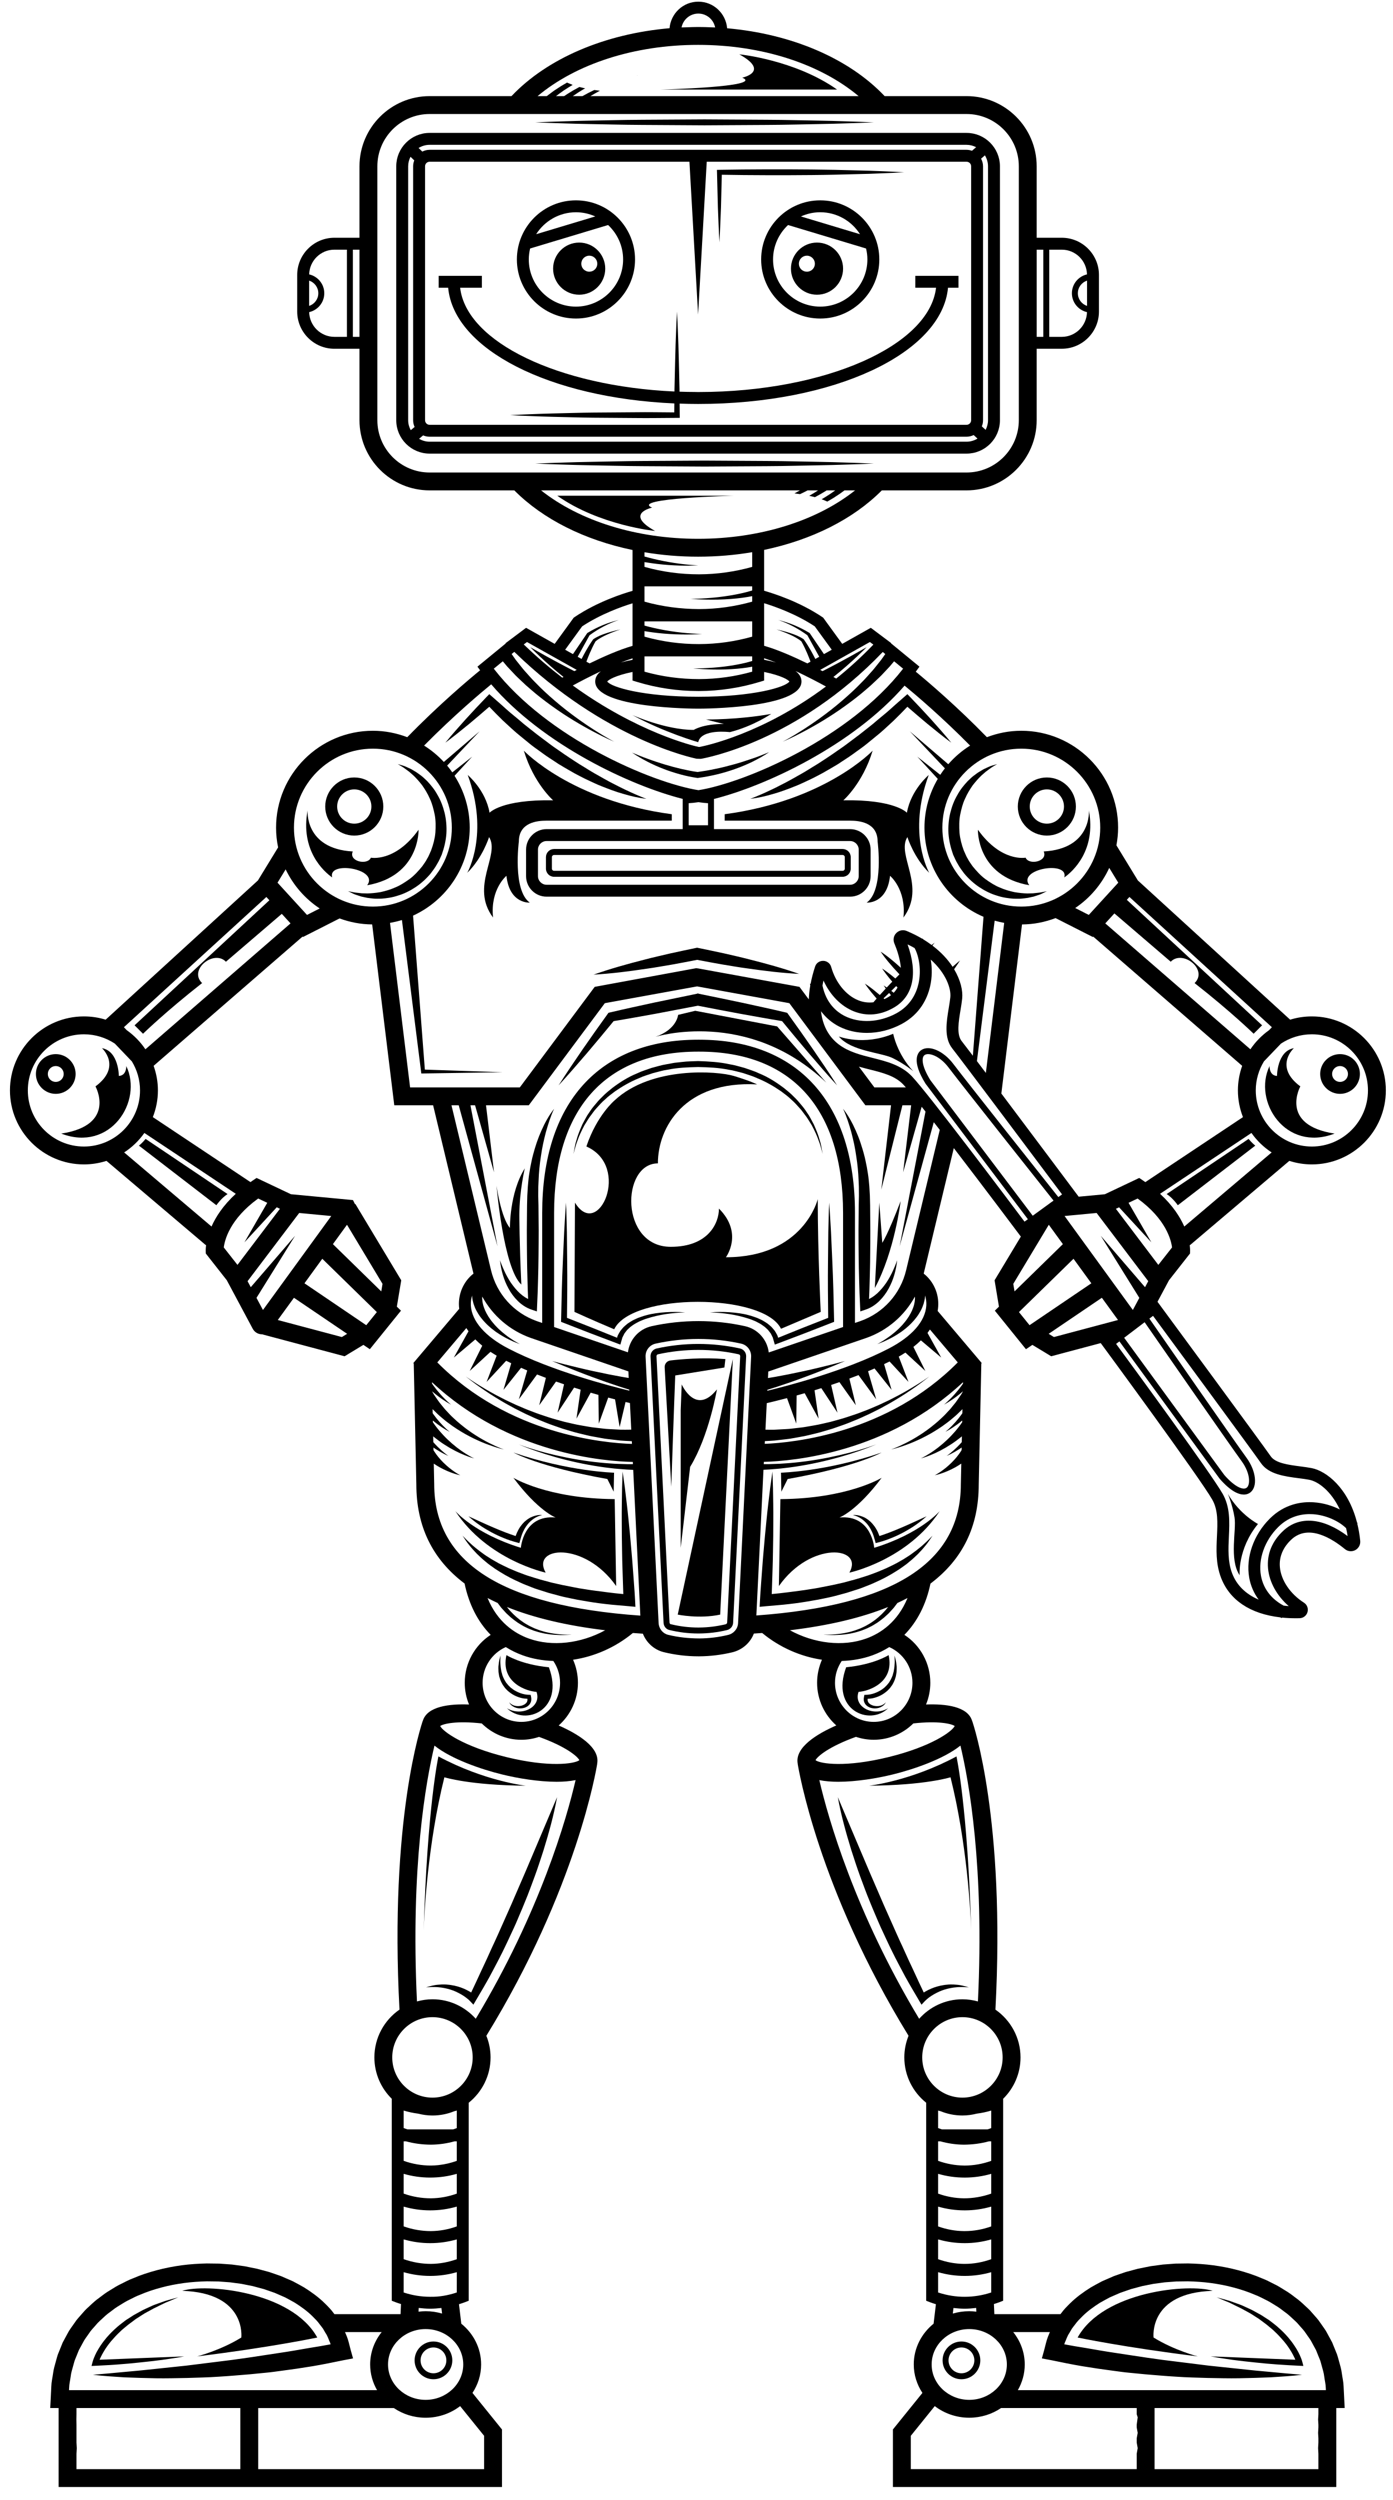 <svg width="97" height="174" viewBox="0 0 97 174" fill="none" xmlns="http://www.w3.org/2000/svg">
<path d="M29.916 31.575H67.305C68.587 31.575 69.63 30.533 69.63 29.251V11.576C69.63 10.294 68.587 9.251 67.305 9.251H29.916C28.635 9.251 27.592 10.294 27.592 11.576V29.251C27.592 30.532 28.635 31.575 29.916 31.575ZM29.598 29.251V11.576C29.598 11.4 29.741 11.257 29.916 11.257H48.008L48.611 21.896L49.213 11.257H67.305C67.48 11.257 67.624 11.4 67.624 11.576V29.251C67.624 29.427 67.48 29.57 67.305 29.57H29.916C29.741 29.57 29.598 29.427 29.598 29.251ZM29.464 30.306C29.603 30.366 29.756 30.399 29.916 30.399H67.305C67.483 30.399 67.65 30.355 67.8 30.283L68.068 30.53C67.844 30.664 67.585 30.746 67.305 30.746H29.916C29.647 30.746 29.398 30.669 29.179 30.544L29.464 30.306ZM68.369 29.678C68.423 29.546 68.453 29.402 68.453 29.251V11.576C68.453 11.383 68.401 11.204 68.317 11.044L68.584 10.813C68.718 11.037 68.8 11.296 68.8 11.576V29.251C68.8 29.493 68.736 29.719 68.633 29.922L68.369 29.678ZM67.682 10.496C67.563 10.455 67.438 10.428 67.305 10.428H29.916C29.732 10.428 29.561 10.475 29.407 10.552L29.147 10.301C29.372 10.164 29.634 10.081 29.916 10.081H67.305C67.546 10.081 67.77 10.144 67.972 10.245L67.682 10.496ZM28.847 11.165C28.798 11.293 28.768 11.431 28.768 11.576V29.251C28.768 29.419 28.806 29.577 28.871 29.72L28.601 29.945C28.491 29.737 28.422 29.503 28.422 29.251V11.576C28.422 11.336 28.484 11.113 28.585 10.912L28.847 11.165Z" fill="black"/>
<path d="M51.688 5.406C53.244 6.062 45.949 6.235 45.949 6.235H58.291C55.352 4.161 51.48 3.781 51.48 3.781C53.658 4.991 51.688 5.406 51.688 5.406Z" fill="black"/>
<path d="M44.37 5.271C44.405 5.261 44.424 5.255 44.424 5.255C44.424 5.255 44.401 5.26 44.361 5.268C44.364 5.269 44.367 5.27 44.37 5.271Z" fill="black"/>
<path d="M45.408 35.335C43.852 34.678 51.147 34.505 51.147 34.505H38.804C41.743 36.579 45.615 36.959 45.615 36.959C43.437 35.749 45.408 35.335 45.408 35.335Z" fill="black"/>
<path d="M60.469 32.253C60.305 32.246 60.094 32.238 59.836 32.227C59.191 32.211 58.27 32.17 57.165 32.151C56.06 32.134 54.77 32.095 53.389 32.088C52.007 32.08 50.533 32.07 49.06 32.061C47.586 32.07 46.113 32.08 44.731 32.089C43.349 32.097 42.06 32.135 40.955 32.152C39.85 32.171 38.929 32.211 38.284 32.228C37.639 32.254 37.271 32.268 37.271 32.268C37.271 32.268 37.639 32.283 38.284 32.309C38.929 32.325 39.85 32.366 40.955 32.385C42.06 32.402 43.35 32.44 44.731 32.448C46.113 32.457 47.586 32.467 49.06 32.476C50.533 32.467 52.007 32.457 53.389 32.449C54.77 32.442 56.059 32.402 57.165 32.385C58.27 32.367 59.191 32.326 59.836 32.309C60.039 32.301 60.212 32.294 60.357 32.288C60.673 32.276 60.849 32.269 60.849 32.269C60.849 32.269 60.714 32.263 60.469 32.253Z" fill="black"/>
<path d="M40.954 8.633C42.059 8.65 43.349 8.689 44.73 8.696C46.112 8.705 47.585 8.715 49.059 8.724C50.532 8.715 52.006 8.706 53.388 8.697C54.769 8.69 56.058 8.651 57.164 8.633C58.269 8.615 59.19 8.574 59.835 8.557C60.48 8.531 60.848 8.517 60.848 8.517C60.848 8.517 60.48 8.502 59.835 8.476C59.19 8.46 58.269 8.418 57.164 8.4C56.059 8.383 54.769 8.344 53.388 8.337C52.006 8.328 50.532 8.319 49.059 8.309C47.585 8.319 46.112 8.328 44.73 8.337C43.348 8.345 42.059 8.383 40.954 8.4C39.849 8.419 38.928 8.46 38.283 8.477C37.638 8.502 37.27 8.517 37.27 8.517C37.27 8.517 37.638 8.532 38.283 8.557C38.928 8.574 39.849 8.614 40.954 8.633Z" fill="black"/>
<path d="M50.038 15.647C50.053 16.054 50.072 16.46 50.097 16.866C50.121 16.46 50.14 16.054 50.156 15.647L50.205 14.429L50.262 12.163C51.279 12.181 52.295 12.194 53.312 12.195C54.384 12.203 55.456 12.193 56.527 12.185C57.599 12.176 58.671 12.149 59.742 12.119C60.279 12.107 60.814 12.093 61.35 12.067C61.886 12.044 62.422 12.025 62.958 11.991C62.72 11.976 62.482 11.965 62.245 11.954C61.947 11.941 61.648 11.928 61.35 11.915C60.814 11.89 60.279 11.876 59.742 11.863C58.671 11.834 57.599 11.807 56.527 11.798C55.456 11.79 54.384 11.78 53.312 11.787C52.24 11.789 51.169 11.802 50.097 11.821L49.922 11.825L49.927 11.992L49.967 13.565L49.989 14.429L50.038 15.647Z" fill="black"/>
<path d="M53.555 52.355C53.149 52.525 52.744 52.687 52.329 52.822C51.918 52.965 51.504 53.096 51.086 53.211C50.668 53.325 50.249 53.436 49.825 53.518C49.614 53.567 49.401 53.603 49.189 53.642C48.986 53.68 48.781 53.702 48.577 53.737C48.202 53.69 47.815 53.605 47.436 53.521C47.048 53.431 46.663 53.327 46.28 53.212C45.899 53.093 45.516 52.972 45.14 52.831C44.949 52.767 44.764 52.691 44.575 52.619L44.013 52.389C44.686 52.839 45.416 53.218 46.178 53.51C46.557 53.662 46.948 53.784 47.342 53.895C47.539 53.951 47.738 53.998 47.939 54.041C48.142 54.082 48.339 54.121 48.553 54.15L48.576 54.153L48.603 54.15C49.484 54.032 50.352 53.826 51.186 53.528C51.604 53.382 52.011 53.208 52.409 53.017C52.803 52.814 53.195 52.61 53.555 52.355Z" fill="black"/>
<path d="M49.164 50.081C49.838 50.263 50.408 50.392 50.408 50.392C48.931 50.392 48.308 50.807 48.308 50.807C46.337 50.807 44.03 49.77 44.03 49.77C46.26 50.988 48.619 51.663 48.619 51.663C48.827 50.703 50.823 50.962 50.823 50.962C52.457 50.547 53.702 49.692 53.702 49.692C51.42 50.107 49.164 50.081 49.164 50.081Z" fill="black"/>
<path d="M26.552 62.554C26.917 62.527 27.319 62.475 27.721 62.336C28.131 62.216 28.54 62.013 28.932 61.756C29.323 61.495 29.689 61.166 30.004 60.782C30.152 60.583 30.304 60.386 30.43 60.153C30.581 59.911 30.643 59.738 30.762 59.486C30.931 59.01 31.049 58.516 31.085 58.019C31.113 57.523 31.068 57.033 30.958 56.577C30.845 56.122 30.681 55.696 30.462 55.329C30.261 54.954 30 54.643 29.751 54.375C29.615 54.251 29.496 54.123 29.363 54.021C29.228 53.923 29.107 53.824 28.982 53.745C28.856 53.67 28.738 53.6 28.629 53.535C28.513 53.483 28.407 53.434 28.311 53.39C28.123 53.296 27.963 53.271 27.859 53.232C27.754 53.2 27.697 53.183 27.697 53.183C27.697 53.183 27.747 53.214 27.841 53.272C27.932 53.332 28.081 53.406 28.239 53.531C28.318 53.59 28.407 53.656 28.503 53.727C28.593 53.807 28.691 53.892 28.795 53.984C28.995 54.175 29.2 54.406 29.404 54.671C29.594 54.945 29.784 55.25 29.933 55.597C30.095 55.937 30.191 56.324 30.272 56.719C30.349 57.118 30.343 57.538 30.318 57.957C30.279 58.378 30.17 58.794 30.02 59.194C29.94 59.363 29.841 59.631 29.739 59.781C29.649 59.96 29.52 60.132 29.399 60.305C29.132 60.629 28.852 60.942 28.525 61.183C28.197 61.418 27.864 61.636 27.514 61.776C27.17 61.93 26.823 62.025 26.497 62.098C26.169 62.154 25.861 62.184 25.585 62.189C25.446 62.186 25.316 62.183 25.196 62.18C25.076 62.167 24.966 62.155 24.866 62.144C24.663 62.127 24.51 62.083 24.401 62.066C24.293 62.044 24.235 62.033 24.235 62.033C24.235 62.033 24.288 62.059 24.387 62.106C24.488 62.148 24.628 62.241 24.829 62.298C24.928 62.331 25.038 62.368 25.158 62.407C25.282 62.434 25.416 62.463 25.56 62.493C25.705 62.52 25.861 62.529 26.027 62.549C26.192 62.566 26.367 62.553 26.552 62.554Z" fill="black"/>
<path d="M72.265 62.146C72.165 62.156 72.055 62.168 71.935 62.181C71.815 62.184 71.685 62.188 71.546 62.191C71.27 62.186 70.962 62.155 70.634 62.099C70.308 62.026 69.961 61.932 69.617 61.778C69.267 61.638 68.934 61.42 68.606 61.184C68.279 60.944 67.999 60.631 67.732 60.306C67.611 60.134 67.482 59.961 67.392 59.783C67.29 59.632 67.192 59.365 67.111 59.196C66.961 58.795 66.852 58.379 66.813 57.959C66.788 57.539 66.782 57.12 66.859 56.72C66.94 56.325 67.036 55.938 67.198 55.598C67.347 55.252 67.537 54.947 67.727 54.672C67.931 54.408 68.136 54.176 68.336 53.986C68.44 53.894 68.538 53.809 68.628 53.729C68.724 53.658 68.813 53.592 68.892 53.532C69.05 53.408 69.199 53.334 69.29 53.273C69.384 53.215 69.434 53.185 69.434 53.185C69.434 53.185 69.377 53.202 69.272 53.234C69.168 53.273 69.008 53.297 68.82 53.392C68.724 53.436 68.618 53.484 68.502 53.537C68.393 53.602 68.275 53.672 68.149 53.747C68.024 53.825 67.903 53.925 67.768 54.023C67.635 54.124 67.516 54.253 67.38 54.377C67.13 54.645 66.87 54.955 66.669 55.331C66.45 55.697 66.286 56.123 66.173 56.578C66.063 57.035 66.018 57.525 66.046 58.021C66.082 58.517 66.199 59.011 66.369 59.487C66.488 59.739 66.55 59.913 66.701 60.154C66.827 60.388 66.979 60.584 67.127 60.784C67.442 61.168 67.808 61.497 68.199 61.758C68.591 62.015 69 62.218 69.409 62.338C69.813 62.477 70.215 62.529 70.579 62.556C70.764 62.554 70.939 62.568 71.105 62.553C71.27 62.533 71.427 62.524 71.572 62.497C71.716 62.466 71.85 62.437 71.974 62.411C72.094 62.371 72.204 62.334 72.303 62.302C72.503 62.245 72.644 62.152 72.745 62.11C72.844 62.062 72.897 62.036 72.897 62.036C72.897 62.036 72.839 62.048 72.731 62.069C72.621 62.084 72.468 62.129 72.265 62.146Z" fill="black"/>
<path d="M24.669 58.163C25.785 58.163 26.692 57.255 26.692 56.14C26.692 55.025 25.785 54.117 24.669 54.117C23.554 54.117 22.647 55.025 22.647 56.14C22.647 57.255 23.555 58.163 24.669 58.163ZM24.669 54.947C25.327 54.947 25.862 55.482 25.862 56.14C25.862 56.798 25.327 57.333 24.669 57.333C24.012 57.333 23.477 56.798 23.477 56.14C23.477 55.482 24.012 54.947 24.669 54.947Z" fill="black"/>
<path d="M70.874 56.14C70.874 57.255 71.781 58.163 72.897 58.163C74.012 58.163 74.919 57.255 74.919 56.14C74.919 55.025 74.012 54.117 72.897 54.117C71.781 54.117 70.874 55.025 70.874 56.14ZM72.897 57.333C72.239 57.333 71.704 56.798 71.704 56.14C71.704 55.482 72.239 54.947 72.897 54.947C73.554 54.947 74.089 55.482 74.089 56.14C74.089 56.798 73.554 57.333 72.897 57.333Z" fill="black"/>
<path d="M34.071 49.195C34.383 49.519 34.696 49.844 35.021 50.157C35.427 50.526 35.821 50.911 36.253 51.252L36.892 51.774C37.102 51.951 37.332 52.104 37.553 52.267C37.778 52.426 37.996 52.595 38.228 52.742L38.918 53.196C39.152 53.341 39.394 53.475 39.631 53.615C39.866 53.757 40.11 53.886 40.354 54.013C40.599 54.139 40.844 54.265 41.096 54.377C41.347 54.489 41.592 54.614 41.85 54.711C42.361 54.916 42.876 55.113 43.406 55.261C43.931 55.418 44.47 55.543 45.014 55.603C44.756 55.514 44.508 55.402 44.258 55.298C44.01 55.186 43.763 55.078 43.52 54.96C43.276 54.846 43.037 54.72 42.797 54.599C42.555 54.482 42.321 54.347 42.086 54.219C41.616 53.958 41.148 53.696 40.697 53.406C40.467 53.268 40.238 53.13 40.016 52.98C39.793 52.832 39.566 52.689 39.346 52.536L38.686 52.079C38.463 51.931 38.254 51.763 38.038 51.605C37.826 51.441 37.606 51.288 37.396 51.123L36.764 50.625C36.551 50.463 36.347 50.289 36.145 50.113L35.524 49.599C35.318 49.428 35.123 49.242 34.922 49.064L34.315 48.532L34.071 48.318L33.868 48.527C33.374 49.037 32.892 49.559 32.412 50.083C31.938 50.613 31.463 51.142 31.012 51.697C31.587 51.273 32.138 50.822 32.689 50.373C33.154 49.985 33.615 49.592 34.071 49.195Z" fill="black"/>
<path d="M53.734 54.96C53.491 55.079 53.244 55.187 52.997 55.298C52.747 55.402 52.498 55.514 52.24 55.604C52.785 55.543 53.323 55.418 53.849 55.262C54.379 55.113 54.893 54.917 55.404 54.712C55.663 54.615 55.907 54.489 56.159 54.377C56.411 54.265 56.655 54.139 56.9 54.014C57.145 53.886 57.388 53.757 57.624 53.615C57.861 53.476 58.102 53.342 58.336 53.197L59.026 52.743C59.259 52.595 59.476 52.426 59.701 52.268C59.922 52.105 60.152 51.951 60.362 51.774L61.002 51.252C61.434 50.911 61.828 50.527 62.233 50.157C62.559 49.845 62.871 49.52 63.184 49.195C63.64 49.592 64.1 49.985 64.565 50.373C65.116 50.823 65.667 51.273 66.242 51.697C65.791 51.143 65.316 50.613 64.842 50.083C64.362 49.559 63.88 49.037 63.386 48.527L63.184 48.318L62.94 48.532L62.332 49.064C62.131 49.242 61.937 49.428 61.73 49.599L61.11 50.113C60.907 50.289 60.704 50.463 60.49 50.626L59.859 51.123C59.648 51.288 59.428 51.441 59.216 51.605C59.001 51.763 58.792 51.931 58.568 52.079L57.908 52.536C57.688 52.689 57.462 52.831 57.238 52.98C57.017 53.131 56.787 53.268 56.557 53.406C56.106 53.697 55.638 53.959 55.169 54.219C54.933 54.347 54.699 54.482 54.457 54.599C54.218 54.721 53.979 54.847 53.734 54.96Z" fill="black"/>
<path d="M48.541 65.967L48.46 65.984C47.86 66.111 47.26 66.236 46.662 66.368C46.066 66.512 45.466 66.64 44.873 66.799C43.684 67.101 42.5 67.431 41.333 67.843C42.568 67.77 43.788 67.617 45.001 67.434C45.61 67.351 46.212 67.237 46.817 67.139C47.393 67.035 47.968 66.922 48.542 66.812C49.109 66.917 49.674 67.026 50.242 67.125C50.838 67.22 51.432 67.328 52.031 67.407C53.227 67.581 54.428 67.726 55.646 67.791C54.495 67.389 53.328 67.068 52.156 66.775C51.572 66.62 50.981 66.495 50.393 66.356C49.804 66.226 49.212 66.109 48.622 65.984L48.541 65.967Z" fill="black"/>
<path d="M38.582 61.031H58.675C58.987 61.031 59.241 60.777 59.241 60.464V59.663C59.241 59.35 58.987 59.096 58.675 59.096H38.582C38.27 59.096 38.016 59.351 38.016 59.663V60.464C38.016 60.777 38.27 61.031 38.582 61.031ZM38.43 59.663C38.43 59.579 38.498 59.511 38.582 59.511H58.674C58.758 59.511 58.826 59.58 58.826 59.663V60.464C58.826 60.548 58.758 60.616 58.674 60.616H38.582C38.498 60.616 38.43 60.548 38.43 60.464V59.663Z" fill="black"/>
<path d="M46.599 113.457C47.263 113.62 47.946 113.703 48.628 113.703H48.629L48.69 113.702C49.338 113.698 49.987 113.618 50.619 113.467C50.864 113.408 51.038 113.203 51.05 112.957L51.957 94.427C51.97 94.159 51.792 93.923 51.532 93.865C50.584 93.655 49.608 93.549 48.63 93.548C47.654 93.548 46.676 93.654 45.724 93.865C45.465 93.923 45.286 94.159 45.299 94.427L46.206 112.959C46.218 113.198 46.38 113.403 46.599 113.457ZM48.63 93.963C49.577 93.963 50.523 94.067 51.442 94.27C51.503 94.283 51.546 94.341 51.543 94.406L50.635 112.937C50.633 112.998 50.588 113.047 50.522 113.063C49.921 113.207 49.304 113.283 48.687 113.287L48.627 113.288C47.978 113.288 47.33 113.209 46.699 113.055C46.657 113.044 46.624 112.994 46.621 112.938L45.714 94.407C45.71 94.341 45.753 94.284 45.814 94.27C46.736 94.066 47.684 93.963 48.63 93.963Z" fill="black"/>
<path d="M37.375 79.526C37.284 79.808 37.193 80.09 37.12 80.378C37.039 80.664 36.99 80.957 36.928 81.248C36.883 81.541 36.824 81.832 36.798 82.133C36.763 82.436 36.744 82.727 36.73 83.015L36.717 83.233L36.711 83.463L36.7 83.898L36.685 85.641C36.681 86.222 36.693 86.802 36.696 87.383C36.697 87.964 36.717 88.544 36.731 89.125C36.739 89.557 36.757 89.99 36.775 90.422C36.642 90.355 36.512 90.274 36.388 90.18C36.14 89.991 35.924 89.751 35.725 89.495C35.526 89.238 35.359 88.952 35.208 88.654C35.06 88.355 34.929 88.045 34.816 87.722C34.889 88.397 35.07 89.079 35.413 89.698C35.581 90.009 35.796 90.3 36.057 90.558C36.319 90.814 36.639 91.034 37.015 91.16L37.384 91.284L37.401 90.868C37.427 90.287 37.454 89.707 37.465 89.126C37.479 88.545 37.499 87.965 37.5 87.384C37.503 86.803 37.514 86.222 37.511 85.641L37.496 83.899L37.485 83.463L37.48 83.258L37.481 83.04C37.48 82.747 37.484 82.459 37.503 82.183C37.522 81.623 37.578 81.051 37.665 80.49C37.702 80.207 37.756 79.927 37.812 79.647C37.873 79.368 37.936 79.089 38.01 78.811C38.167 78.26 38.337 77.707 38.585 77.178C38.223 77.638 37.938 78.162 37.699 78.701C37.581 78.971 37.47 79.246 37.375 79.526Z" fill="black"/>
<path d="M61.566 89.495C61.366 89.752 61.15 89.991 60.902 90.18C60.779 90.274 60.648 90.355 60.515 90.422C60.534 89.99 60.551 89.558 60.559 89.125C60.573 88.544 60.594 87.963 60.594 87.383C60.598 86.802 60.609 86.221 60.605 85.641L60.59 83.898L60.579 83.463L60.573 83.233L60.56 83.015C60.547 82.727 60.528 82.435 60.492 82.132C60.466 81.831 60.407 81.541 60.362 81.247C60.301 80.956 60.251 80.664 60.17 80.378C60.097 80.09 60.006 79.807 59.915 79.526C59.821 79.246 59.71 78.971 59.592 78.7C59.352 78.161 59.068 77.638 58.706 77.177C58.953 77.706 59.123 78.259 59.281 78.81C59.354 79.088 59.416 79.368 59.479 79.646C59.534 79.927 59.588 80.207 59.625 80.489C59.713 81.05 59.768 81.622 59.788 82.182C59.806 82.458 59.81 82.746 59.809 83.039L59.81 83.257L59.805 83.463L59.795 83.898L59.78 85.641C59.776 86.221 59.787 86.802 59.79 87.383C59.791 87.963 59.811 88.544 59.825 89.125C59.836 89.706 59.864 90.287 59.889 90.867L59.907 91.283L60.276 91.159C60.652 91.034 60.971 90.814 61.233 90.557C61.494 90.299 61.709 90.008 61.877 89.697C62.22 89.078 62.401 88.396 62.474 87.721C62.361 88.044 62.23 88.354 62.083 88.653C61.932 88.951 61.765 89.237 61.566 89.495Z" fill="black"/>
<path d="M54.879 70.587L54.815 70.499L54.688 70.469C53.681 70.229 52.669 70.016 51.66 69.794C50.656 69.578 49.651 69.378 48.646 69.17L48.645 69.156L48.541 69.157L48.54 69.17L45.526 69.793C44.517 70.016 43.505 70.228 42.498 70.468L42.371 70.498L42.307 70.587C41.718 71.398 41.142 72.221 40.569 73.045C40.003 73.874 39.435 74.703 38.896 75.552C39.578 74.812 40.232 74.05 40.887 73.289C41.507 72.556 42.124 71.821 42.73 71.077C43.716 70.917 44.697 70.734 45.679 70.56L48.595 70.004C49.566 70.189 50.535 70.382 51.508 70.559C52.49 70.734 53.471 70.916 54.457 71.076C55.063 71.82 55.68 72.555 56.301 73.288C56.955 74.05 57.609 74.812 58.291 75.552C57.751 74.703 57.184 73.874 56.617 73.046C56.043 72.222 55.468 71.399 54.879 70.587Z" fill="black"/>
<path d="M46.349 91.341C46.121 91.357 45.893 91.379 45.667 91.413C45.44 91.446 45.214 91.489 44.991 91.553C44.88 91.584 44.768 91.612 44.659 91.655C44.551 91.697 44.437 91.726 44.333 91.78C44.227 91.832 44.117 91.873 44.016 91.934C43.916 91.998 43.81 92.054 43.714 92.125C43.622 92.203 43.524 92.275 43.437 92.359C43.357 92.452 43.272 92.541 43.198 92.64C43.137 92.747 43.068 92.853 43.015 92.965L42.967 93.118C41.809 92.646 40.647 92.184 39.481 91.732C39.498 90.42 39.512 89.107 39.495 87.793L39.474 85.752C39.454 85.072 39.446 84.392 39.414 83.711C39.359 84.39 39.328 85.07 39.286 85.749L39.195 87.788C39.131 89.147 39.1 90.507 39.072 91.867L39.068 92.008L39.201 92.061C40.467 92.561 41.738 93.049 43.013 93.525L43.197 93.594L43.256 93.392L43.341 93.099L43.478 92.826C43.535 92.741 43.604 92.663 43.666 92.58C43.738 92.504 43.821 92.437 43.897 92.364C43.979 92.297 44.072 92.241 44.16 92.179C44.249 92.118 44.35 92.074 44.445 92.021C44.539 91.965 44.646 91.933 44.746 91.887C44.846 91.841 44.952 91.81 45.058 91.775C45.903 91.501 46.807 91.382 47.712 91.351C47.26 91.311 46.804 91.31 46.349 91.341Z" fill="black"/>
<path d="M52.406 91.888C52.506 91.933 52.613 91.965 52.707 92.021C52.801 92.075 52.903 92.118 52.992 92.179C53.079 92.242 53.172 92.297 53.255 92.364C53.331 92.438 53.414 92.504 53.486 92.58C53.547 92.663 53.617 92.742 53.674 92.826L53.811 93.099L53.895 93.392L53.954 93.594L54.139 93.525C55.414 93.049 56.684 92.561 57.95 92.061L58.083 92.008L58.08 91.867C58.051 90.507 58.02 89.147 57.957 87.788L57.866 85.75C57.823 85.07 57.792 84.391 57.738 83.711C57.706 84.392 57.698 85.072 57.678 85.753L57.657 87.793C57.64 89.107 57.654 90.419 57.67 91.733C56.504 92.184 55.343 92.646 54.185 93.118L54.137 92.965C54.084 92.853 54.015 92.748 53.954 92.64C53.88 92.541 53.795 92.452 53.715 92.359C53.627 92.275 53.53 92.203 53.438 92.125C53.342 92.054 53.237 91.998 53.136 91.935C53.035 91.874 52.925 91.832 52.819 91.78C52.715 91.726 52.601 91.697 52.493 91.655C52.385 91.612 52.272 91.585 52.161 91.554C51.939 91.489 51.712 91.446 51.485 91.413C51.259 91.379 51.031 91.358 50.803 91.341C50.349 91.31 49.892 91.311 49.44 91.352C50.345 91.382 51.249 91.502 52.094 91.776C52.199 91.81 52.305 91.842 52.406 91.888Z" fill="black"/>
<path d="M40.224 79.368C40.323 79.066 40.49 78.718 40.694 78.33C40.812 78.144 40.927 77.941 41.067 77.74C41.222 77.549 41.356 77.326 41.542 77.132C41.722 76.932 41.906 76.721 42.128 76.534C42.334 76.33 42.576 76.154 42.821 75.97C43.326 75.621 43.887 75.293 44.509 75.043C44.812 74.9 45.142 74.81 45.467 74.697C45.803 74.618 46.136 74.508 46.485 74.46C47.175 74.317 47.888 74.29 48.611 74.273C49.325 74.289 50.045 74.317 50.736 74.46C51.085 74.508 51.418 74.617 51.754 74.696C52.079 74.81 52.409 74.9 52.712 75.043C53.334 75.293 53.896 75.62 54.4 75.969C54.645 76.153 54.888 76.33 55.094 76.533C55.316 76.721 55.499 76.932 55.679 77.132C55.866 77.326 55.999 77.549 56.154 77.739C56.294 77.941 56.409 78.144 56.528 78.329C56.732 78.718 56.898 79.066 56.996 79.366C57.117 79.659 57.169 79.907 57.218 80.07C57.264 80.235 57.288 80.323 57.288 80.323C57.288 80.323 57.271 80.233 57.239 80.065C57.203 79.898 57.178 79.648 57.073 79.343C56.992 79.031 56.847 78.668 56.663 78.258C56.555 78.062 56.451 77.846 56.32 77.63C56.174 77.424 56.04 77.191 55.858 76.983C55.68 76.769 55.498 76.543 55.277 76.34C55.071 76.121 54.827 75.928 54.58 75.727C54.071 75.345 53.5 74.974 52.853 74.712C52.539 74.559 52.198 74.462 51.861 74.339C51.515 74.252 51.169 74.135 50.808 74.081C50.093 73.923 49.35 73.883 48.61 73.858C48.23 73.88 47.883 73.87 47.507 73.92L46.954 73.981L46.413 74.08C46.052 74.135 45.706 74.252 45.359 74.339C45.022 74.461 44.682 74.559 44.367 74.712C43.721 74.975 43.149 75.344 42.641 75.727C42.393 75.928 42.15 76.121 41.944 76.34C41.722 76.543 41.54 76.769 41.362 76.983C41.179 77.191 41.046 77.425 40.9 77.63C40.769 77.846 40.664 78.062 40.556 78.258C40.373 78.668 40.229 79.031 40.147 79.342C40.042 79.645 40.018 79.899 39.981 80.066C39.949 80.233 39.933 80.323 39.933 80.323C39.933 80.323 39.957 80.235 40.003 80.07C40.052 79.907 40.104 79.662 40.224 79.368Z" fill="black"/>
<path d="M25.568 61.62C29.25 60.971 29.147 57.756 29.147 57.756C27.513 60.038 25.828 59.701 25.828 59.701C25.586 60.254 24.255 59.96 24.566 59.269C21.195 59.078 21.42 56.408 21.42 56.408C20.901 59.182 22.535 60.66 23.131 61.075C22.794 59.882 26.424 60.479 25.568 61.62Z" fill="black"/>
<path d="M34.333 63.867C34.125 61.896 35.266 60.963 35.266 60.963C35.474 62.933 36.891 62.83 36.891 62.83C35.681 61.965 36.13 58.577 36.13 58.577C36.13 57.229 37.444 57.125 38.032 57.125C38.62 57.125 46.779 57.125 46.779 57.125V56.676C39.761 55.742 36.476 52.251 36.476 52.251C37.167 54.533 38.516 55.708 38.516 55.708C34.92 55.639 34.09 56.572 34.09 56.572C33.814 54.982 32.569 53.945 32.569 53.945C34.09 58.059 32.535 60.755 32.535 60.755C33.606 59.718 34.056 58.266 34.056 58.266C34.851 59.511 32.708 61.689 34.333 63.867Z" fill="black"/>
<path d="M72.677 59.268C72.988 59.96 71.657 60.254 71.415 59.7C71.415 59.7 69.729 60.037 68.096 57.756C68.096 57.756 67.992 60.971 71.674 61.619C70.818 60.478 74.448 59.882 74.111 61.075C74.708 60.66 76.341 59.182 75.823 56.408C75.823 56.408 76.047 59.078 72.677 59.268Z" fill="black"/>
<path d="M61.976 60.963C61.976 60.963 63.117 61.896 62.909 63.867C64.534 61.689 62.391 59.511 63.186 58.266C63.186 58.266 63.635 59.718 64.707 60.755C64.707 60.755 63.151 58.059 64.672 53.945C64.672 53.945 63.428 54.982 63.151 56.572C63.151 56.572 62.321 55.639 58.726 55.708C58.726 55.708 60.074 54.533 60.766 52.251C60.766 52.251 57.481 55.742 50.463 56.676V57.125C50.463 57.125 58.622 57.125 59.21 57.125C59.797 57.125 61.111 57.229 61.111 58.577C61.111 58.577 61.561 61.965 60.35 62.83C60.35 62.83 61.769 62.933 61.976 60.963Z" fill="black"/>
<path d="M54.384 92.493L57.15 91.317C57.15 91.317 56.943 87.203 56.943 83.469C56.943 83.469 55.974 87.514 50.547 87.514C50.547 87.514 51.792 85.854 50.063 84.126C50.063 85.163 49.302 86.788 46.709 86.788C43.149 86.788 43.252 80.98 45.811 80.98C45.811 78.456 47.678 75.207 52.725 75.483C52.725 75.483 52.241 75.241 51.1 74.895C49.959 74.549 45.361 74.204 42.803 76.589C42.803 76.589 41.559 77.626 40.832 79.804C43.978 81.187 41.662 86.373 40.037 83.711L40.002 91.317C40.002 91.317 41.282 91.904 42.768 92.527C44.013 89.969 53.174 90.003 54.384 92.493Z" fill="black"/>
<path d="M48.412 70.358L47.219 70.643C47.219 70.643 47.142 71.654 45.638 72.173C45.638 72.173 52.068 70.15 57.539 75.362L54.117 71.447L48.412 70.358Z" fill="black"/>
<path d="M36.165 84.576C36.165 82.882 36.545 81.326 36.545 81.326C35.473 83.02 35.508 85.475 35.508 85.475C34.885 84.749 34.574 82.536 34.574 82.536C34.574 82.536 35.058 88.275 36.303 89.416C36.165 86.477 36.165 84.576 36.165 84.576Z" fill="black"/>
<path d="M60.918 89.657C62.301 87.099 62.716 83.607 62.716 83.607C61.817 85.958 61.437 86.511 61.437 86.511L61.229 83.711L60.918 89.657Z" fill="black"/>
<path d="M50.149 112.389L51.031 94.601L47.193 112.389C47.193 112.389 48.697 112.7 50.149 112.389Z" fill="black"/>
<path d="M47.02 95.742L50.443 95.189L50.512 94.601C48.887 94.477 47.388 94.614 46.683 94.699C46.443 94.728 46.27 94.938 46.283 95.18L46.744 103.486C46.916 98.3 47.02 95.742 47.02 95.742Z" fill="black"/>
<path d="M40.708 110.616C40.447 110.577 40.187 110.535 39.93 110.48L39.156 110.328L38.387 110.155L37.628 109.95C37.375 109.88 37.128 109.796 36.877 109.72C36.625 109.647 36.386 109.543 36.139 109.456C35.892 109.367 35.659 109.251 35.415 109.154C35.178 109.045 34.944 108.928 34.711 108.808C34.488 108.674 34.252 108.557 34.035 108.41C33.81 108.273 33.598 108.119 33.388 107.959C33.18 107.799 32.971 107.635 32.778 107.452C32.579 107.276 32.392 107.085 32.206 106.892C32.354 107.114 32.502 107.341 32.673 107.551C32.839 107.764 33.024 107.964 33.212 108.159C33.406 108.349 33.605 108.536 33.819 108.707C34.024 108.89 34.253 109.038 34.474 109.199C34.931 109.499 35.404 109.779 35.9 110.008C36.149 110.117 36.394 110.244 36.649 110.338C36.904 110.434 37.155 110.547 37.415 110.627L38.194 110.874L38.981 111.087C39.243 111.158 39.51 111.208 39.775 111.265C40.04 111.325 40.306 111.373 40.574 111.417C41.107 111.513 41.642 111.593 42.179 111.653C42.715 111.719 43.254 111.752 43.791 111.804L44.247 111.847L44.223 111.383C44.184 110.635 44.117 109.889 44.066 109.142C44.015 108.395 43.939 107.649 43.877 106.903C43.802 106.157 43.734 105.411 43.645 104.666C43.562 103.921 43.466 103.176 43.356 102.433C43.323 103.184 43.305 103.935 43.3 104.684C43.288 105.435 43.298 106.184 43.301 106.933C43.316 107.682 43.319 108.432 43.346 109.18C43.367 109.773 43.381 110.366 43.404 110.959C43.028 110.922 42.651 110.886 42.276 110.834C41.753 110.763 41.227 110.707 40.708 110.616Z" fill="black"/>
<path d="M38.689 105.63C36.441 105.422 36.269 107.739 36.269 107.739C33.019 106.736 31.705 105.18 31.705 105.18C33.952 108.603 37.997 109.467 37.997 109.467C36.96 107.635 40.694 107.255 42.906 110.401C42.837 106.563 42.803 104.35 42.803 104.35C38.101 104.316 35.75 102.864 35.75 102.864C37.478 105.18 38.689 105.63 38.689 105.63Z" fill="black"/>
<path d="M42.733 103.832L42.759 102.51C42.759 102.51 39.596 102.432 35.758 101.109C35.758 101.109 37.496 102.095 42.293 102.95L42.733 103.832Z" fill="black"/>
<path d="M35.266 115.207C34.834 117.143 36.701 117.731 37.357 117.765C37.738 118.802 36.337 119.528 35.3 118.906C36.597 120.168 39.328 119.027 38.221 116.054C36.268 115.863 35.266 115.207 35.266 115.207Z" fill="black"/>
<path d="M34.734 116.52C34.752 116.606 34.757 116.696 34.791 116.779C34.837 116.952 34.915 117.115 35.006 117.272C35.058 117.346 35.109 117.422 35.164 117.494C35.225 117.56 35.287 117.628 35.353 117.69C35.49 117.809 35.637 117.916 35.797 118C35.957 118.084 36.126 118.147 36.3 118.192C36.438 118.226 36.579 118.243 36.725 118.246C36.73 118.277 36.731 118.308 36.729 118.339C36.722 118.399 36.704 118.456 36.669 118.509C36.595 118.612 36.463 118.688 36.319 118.727C36.174 118.764 36.015 118.771 35.862 118.736C35.786 118.718 35.712 118.688 35.642 118.648C35.575 118.605 35.512 118.554 35.456 118.49C35.495 118.564 35.542 118.636 35.608 118.695C35.673 118.751 35.747 118.799 35.828 118.835C35.99 118.907 36.173 118.933 36.354 118.909C36.534 118.887 36.721 118.814 36.859 118.657C36.925 118.578 36.973 118.48 36.991 118.375C37.007 118.269 36.994 118.169 36.972 118.07L36.951 117.973L36.831 117.97C36.534 117.965 36.215 117.871 35.941 117.724C35.801 117.654 35.673 117.563 35.553 117.464C35.437 117.359 35.333 117.244 35.239 117.118C35.154 116.987 35.078 116.849 35.02 116.701C34.983 116.63 34.972 116.549 34.947 116.472C34.922 116.396 34.903 116.317 34.894 116.236C34.861 116.075 34.852 115.913 34.842 115.747C34.831 115.58 34.854 115.41 34.851 115.24C34.809 115.405 34.758 115.566 34.737 115.736L34.706 115.996C34.698 116.083 34.708 116.169 34.708 116.257C34.707 116.345 34.713 116.433 34.734 116.52Z" fill="black"/>
<path d="M34.187 106.641C34.469 106.792 34.758 106.931 35.056 107.051C35.354 107.176 35.654 107.275 35.977 107.362L36.166 107.412L36.219 107.221C36.273 107.023 36.33 106.826 36.416 106.642C36.463 106.553 36.499 106.457 36.555 106.373C36.604 106.284 36.665 106.205 36.726 106.124C36.79 106.047 36.855 105.967 36.932 105.9C37.007 105.831 37.087 105.766 37.173 105.708C37.345 105.591 37.542 105.505 37.755 105.457C37.535 105.431 37.309 105.481 37.097 105.561C36.99 105.601 36.886 105.652 36.791 105.718C36.693 105.778 36.605 105.855 36.517 105.931C36.437 106.014 36.355 106.097 36.289 106.192C36.214 106.282 36.156 106.381 36.098 106.482C36.021 106.623 35.959 106.769 35.904 106.919C35.673 106.844 35.438 106.757 35.206 106.672C34.917 106.558 34.628 106.443 34.342 106.319C34.056 106.195 33.769 106.07 33.484 105.938C33.196 105.812 32.914 105.672 32.62 105.543C32.739 105.651 32.859 105.754 32.985 105.851C33.112 105.948 33.236 106.052 33.37 106.139C33.631 106.325 33.907 106.486 34.187 106.641Z" fill="black"/>
<path d="M64.471 107.551C64.642 107.342 64.789 107.115 64.937 106.892C64.751 107.086 64.564 107.276 64.365 107.452C64.173 107.635 63.964 107.799 63.755 107.96C63.545 108.119 63.333 108.273 63.108 108.41C62.892 108.557 62.656 108.675 62.432 108.808C62.199 108.929 61.965 109.045 61.728 109.154C61.484 109.251 61.251 109.367 61.005 109.456C60.757 109.543 60.518 109.647 60.266 109.72C60.015 109.796 59.768 109.881 59.515 109.95L58.756 110.155L57.987 110.328L57.213 110.48C56.956 110.535 56.696 110.577 56.435 110.616C55.916 110.707 55.391 110.763 54.867 110.834C54.493 110.885 54.116 110.921 53.739 110.959C53.763 110.366 53.777 109.773 53.798 109.18C53.825 108.431 53.827 107.682 53.843 106.933C53.845 106.183 53.856 105.434 53.844 104.684C53.838 103.934 53.821 103.183 53.788 102.432C53.678 103.176 53.582 103.921 53.499 104.666C53.409 105.411 53.342 106.157 53.267 106.903C53.205 107.649 53.129 108.395 53.078 109.142C53.026 109.889 52.96 110.635 52.921 111.383L52.897 111.847L53.353 111.803C53.89 111.752 54.429 111.719 54.965 111.652C55.502 111.592 56.037 111.512 56.57 111.416C56.837 111.372 57.104 111.325 57.369 111.265C57.634 111.208 57.901 111.158 58.163 111.087L58.95 110.874L59.729 110.627C59.989 110.547 60.24 110.433 60.495 110.338C60.75 110.243 60.994 110.117 61.244 110.008C61.74 109.778 62.213 109.499 62.669 109.198C62.891 109.037 63.12 108.89 63.325 108.706C63.538 108.536 63.737 108.349 63.931 108.159C64.12 107.963 64.305 107.764 64.471 107.551Z" fill="black"/>
<path d="M59.146 109.468C59.146 109.468 63.191 108.604 65.438 105.181C65.438 105.181 64.124 106.737 60.875 107.739C60.875 107.739 60.702 105.423 58.455 105.63C58.455 105.63 59.665 105.181 61.394 102.865C61.394 102.865 59.042 104.316 54.341 104.351C54.341 104.351 54.306 106.564 54.237 110.401C56.449 107.255 60.183 107.635 59.146 109.468Z" fill="black"/>
<path d="M54.85 102.95C59.647 102.095 61.385 101.109 61.385 101.109C57.547 102.432 54.384 102.51 54.384 102.51L54.41 103.832L54.85 102.95Z" fill="black"/>
<path d="M59.786 117.765C60.443 117.73 62.31 117.142 61.878 115.206C61.878 115.206 60.875 115.863 58.922 116.053C57.816 119.026 60.547 120.167 61.843 118.905C60.806 119.528 59.406 118.802 59.786 117.765Z" fill="black"/>
<path d="M61.59 117.465C61.47 117.564 61.342 117.655 61.202 117.725C60.928 117.872 60.608 117.966 60.312 117.971L60.192 117.974L60.171 118.071C60.15 118.169 60.137 118.27 60.152 118.376C60.17 118.481 60.218 118.579 60.285 118.658C60.422 118.815 60.609 118.888 60.789 118.91C60.97 118.934 61.153 118.907 61.315 118.836C61.396 118.8 61.47 118.752 61.536 118.696C61.601 118.637 61.648 118.565 61.688 118.491C61.631 118.554 61.569 118.606 61.501 118.649C61.431 118.689 61.358 118.719 61.281 118.737C61.128 118.771 60.969 118.765 60.824 118.728C60.68 118.689 60.548 118.614 60.474 118.51C60.44 118.457 60.421 118.4 60.414 118.34C60.412 118.309 60.414 118.278 60.418 118.247C60.565 118.245 60.706 118.227 60.843 118.193C61.017 118.148 61.187 118.084 61.347 118.001C61.507 117.917 61.654 117.81 61.79 117.691C61.856 117.629 61.918 117.561 61.979 117.495C62.035 117.423 62.085 117.347 62.137 117.273C62.229 117.117 62.306 116.953 62.353 116.78C62.386 116.697 62.391 116.607 62.41 116.521C62.43 116.434 62.436 116.346 62.436 116.259C62.436 116.171 62.446 116.084 62.438 115.997L62.407 115.738C62.386 115.568 62.335 115.407 62.293 115.242C62.289 115.411 62.312 115.582 62.301 115.749C62.292 115.915 62.283 116.077 62.25 116.238C62.241 116.319 62.221 116.398 62.197 116.474C62.171 116.55 62.161 116.631 62.123 116.702C62.065 116.851 61.989 116.988 61.904 117.12C61.81 117.245 61.706 117.36 61.59 117.465Z" fill="black"/>
<path d="M60.211 105.901C60.288 105.967 60.353 106.047 60.417 106.124C60.478 106.205 60.54 106.284 60.588 106.374C60.644 106.457 60.68 106.554 60.727 106.643C60.813 106.827 60.87 107.024 60.925 107.221L60.977 107.413L61.166 107.362C61.489 107.276 61.789 107.176 62.087 107.051C62.385 106.932 62.674 106.793 62.956 106.642C63.236 106.486 63.512 106.325 63.773 106.14C63.907 106.053 64.031 105.949 64.158 105.853C64.284 105.755 64.404 105.652 64.522 105.544C64.229 105.673 63.946 105.813 63.659 105.939C63.373 106.071 63.087 106.196 62.801 106.32C62.515 106.444 62.226 106.559 61.937 106.673C61.705 106.758 61.471 106.845 61.239 106.92C61.184 106.771 61.123 106.623 61.046 106.483C60.987 106.383 60.929 106.283 60.855 106.193C60.788 106.099 60.706 106.015 60.626 105.932C60.538 105.856 60.45 105.779 60.352 105.719C60.258 105.653 60.153 105.602 60.046 105.563C59.834 105.482 59.609 105.432 59.389 105.458C59.602 105.506 59.798 105.592 59.971 105.709C60.056 105.766 60.137 105.831 60.211 105.901Z" fill="black"/>
<path d="M47.47 96.365L47.4 98.163V107.739L48.057 102.104C49.371 99.96 49.924 96.711 49.924 96.711C48.438 98.577 47.47 96.365 47.47 96.365Z" fill="black"/>
<path d="M37.307 128.597L36.567 130.341L35.815 132.078C35.57 132.66 35.304 133.232 35.052 133.809C34.795 134.385 34.543 134.963 34.272 135.532C34.018 136.11 33.75 136.681 33.481 137.251C33.266 137.736 33.032 138.212 32.808 138.694C32.773 138.672 32.739 138.65 32.705 138.629C32.57 138.553 32.433 138.483 32.293 138.423C32.012 138.302 31.716 138.22 31.418 138.176C31.344 138.161 31.268 138.156 31.194 138.148C31.119 138.143 31.045 138.13 30.969 138.133C30.82 138.131 30.671 138.133 30.523 138.15C30.376 138.157 30.229 138.19 30.085 138.218C29.943 138.249 29.806 138.297 29.666 138.335C29.81 138.327 29.955 138.309 30.099 138.31C30.243 138.315 30.383 138.308 30.524 138.326C30.666 138.334 30.805 138.358 30.942 138.384C31.079 138.412 31.215 138.443 31.347 138.485C31.613 138.562 31.862 138.683 32.099 138.815C32.217 138.882 32.33 138.957 32.438 139.037C32.491 139.078 32.545 139.118 32.594 139.162C32.643 139.202 32.695 139.253 32.728 139.288L32.964 139.54L33.151 139.223C33.475 138.675 33.799 138.126 34.107 137.568C34.406 137.006 34.707 136.445 34.99 135.874C35.273 135.303 35.537 134.724 35.806 134.146C35.942 133.858 36.058 133.562 36.185 133.269C36.31 132.977 36.435 132.683 36.553 132.388C36.8 131.801 37.013 131.2 37.236 130.604C37.455 130.007 37.651 129.4 37.847 128.795C38.221 127.578 38.564 126.349 38.792 125.093L37.307 128.597Z" fill="black"/>
<path d="M36.614 124.299C36.614 124.299 33.745 123.988 30.529 122.26C30.529 122.26 29.754 125.771 29.502 134.386C29.546 133.131 29.786 128.346 30.944 123.711C30.944 123.711 32.673 124.265 36.614 124.299Z" fill="black"/>
<path d="M29.492 134.706C29.495 134.597 29.498 134.493 29.502 134.386C29.494 134.591 29.492 134.706 29.492 134.706Z" fill="black"/>
<path d="M16.804 162.709C15.352 163.607 13.727 164.022 13.727 164.022C18.809 163.4 22.093 162.709 22.093 162.709C20.296 159.459 14.28 158.94 12.69 159.459C17.184 159.597 16.804 162.709 16.804 162.709Z" fill="black"/>
<path d="M30.183 162.985C29.459 162.985 28.87 163.574 28.87 164.299C28.87 165.024 29.459 165.613 30.183 165.613C30.908 165.613 31.497 165.023 31.497 164.299C31.497 163.574 30.908 162.985 30.183 162.985ZM30.183 165.198C29.688 165.198 29.285 164.795 29.285 164.299C29.285 163.803 29.688 163.4 30.183 163.4C30.679 163.4 31.082 163.803 31.082 164.299C31.082 164.795 30.679 165.198 30.183 165.198Z" fill="black"/>
<path d="M9.749 164.444C10.264 164.388 10.779 164.336 11.293 164.265C11.806 164.189 12.319 164.121 12.829 164.022L6.934 164.256C6.954 164.208 6.974 164.159 6.996 164.113C7.063 163.978 7.129 163.841 7.209 163.711C7.283 163.578 7.371 163.452 7.458 163.326C7.542 163.198 7.646 163.083 7.738 162.961C7.939 162.727 8.148 162.5 8.376 162.289C8.483 162.177 8.608 162.084 8.726 161.983C8.844 161.881 8.965 161.783 9.092 161.693L9.468 161.413L9.863 161.16C10.122 160.982 10.41 160.852 10.683 160.694C10.963 160.552 11.248 160.418 11.533 160.278C11.828 160.159 12.122 160.037 12.414 159.909C12.106 159.99 11.799 160.076 11.494 160.166L11.042 160.328C10.893 160.386 10.737 160.431 10.592 160.499C10.304 160.64 10.002 160.755 9.724 160.919L9.301 161.153L8.893 161.416C8.754 161.5 8.627 161.6 8.5 161.701C8.374 161.803 8.24 161.897 8.123 162.01C7.877 162.223 7.646 162.455 7.432 162.703C7.331 162.832 7.221 162.954 7.128 163.09C7.033 163.225 6.938 163.358 6.855 163.502C6.767 163.642 6.692 163.791 6.621 163.942C6.553 164.098 6.491 164.242 6.442 164.427L6.374 164.689L6.649 164.676C7.684 164.628 8.719 164.558 9.749 164.444Z" fill="black"/>
<path d="M66.609 138.151C66.461 138.133 66.313 138.132 66.163 138.134C66.088 138.131 66.014 138.143 65.939 138.149C65.864 138.156 65.789 138.161 65.715 138.177C65.416 138.221 65.121 138.303 64.84 138.424C64.699 138.483 64.562 138.553 64.427 138.63C64.393 138.651 64.359 138.673 64.325 138.694C64.1 138.213 63.867 137.737 63.652 137.252C63.382 136.681 63.115 136.11 62.86 135.533C62.59 134.964 62.338 134.385 62.081 133.81C61.828 133.232 61.562 132.66 61.318 132.079L60.566 130.341L59.825 128.597L58.34 125.095C58.568 126.351 58.91 127.579 59.285 128.796C59.481 129.401 59.676 130.008 59.895 130.606C60.118 131.202 60.332 131.802 60.579 132.389C60.697 132.685 60.821 132.978 60.947 133.271C61.074 133.563 61.191 133.859 61.326 134.148C61.595 134.725 61.859 135.305 62.142 135.875C62.424 136.446 62.726 137.008 63.025 137.57C63.332 138.128 63.657 138.676 63.981 139.224L64.168 139.542L64.404 139.289C64.436 139.254 64.489 139.204 64.538 139.163C64.587 139.119 64.641 139.08 64.693 139.038C64.802 138.959 64.915 138.884 65.033 138.817C65.27 138.684 65.519 138.564 65.785 138.486C65.917 138.444 66.053 138.413 66.19 138.385C66.327 138.359 66.466 138.335 66.607 138.327C66.749 138.309 66.889 138.316 67.032 138.311C67.177 138.31 67.322 138.328 67.466 138.336C67.326 138.298 67.189 138.25 67.046 138.22C66.904 138.191 66.756 138.158 66.609 138.151Z" fill="black"/>
<path d="M67.631 134.385C67.635 134.493 67.638 134.597 67.641 134.706C67.641 134.706 67.639 134.591 67.631 134.385Z" fill="black"/>
<path d="M60.518 124.299C64.459 124.265 66.188 123.711 66.188 123.711C67.347 128.346 67.586 133.131 67.63 134.386C67.378 125.771 66.603 122.26 66.603 122.26C63.388 123.988 60.518 124.299 60.518 124.299Z" fill="black"/>
<path d="M80.328 162.709C80.328 162.709 79.948 159.597 84.442 159.459C82.852 158.94 76.836 159.459 75.039 162.709C75.039 162.709 78.323 163.4 83.405 164.022C83.405 164.022 81.78 163.607 80.328 162.709Z" fill="black"/>
<path d="M68.263 164.299C68.263 163.575 67.674 162.985 66.95 162.985C66.225 162.985 65.636 163.574 65.636 164.299C65.636 165.024 66.225 165.613 66.95 165.613C67.674 165.613 68.263 165.023 68.263 164.299ZM66.949 165.198C66.453 165.198 66.05 164.795 66.05 164.299C66.05 163.803 66.453 163.4 66.949 163.4C67.445 163.4 67.848 163.803 67.848 164.299C67.848 164.795 67.445 165.198 66.949 165.198Z" fill="black"/>
<path d="M86.449 160.693C86.722 160.851 87.01 160.981 87.269 161.159L87.665 161.412L88.041 161.691C88.168 161.782 88.289 161.88 88.406 161.981C88.524 162.083 88.649 162.176 88.757 162.288C88.984 162.499 89.193 162.726 89.394 162.96C89.487 163.082 89.59 163.197 89.675 163.325C89.761 163.451 89.85 163.576 89.924 163.71C90.004 163.84 90.07 163.976 90.137 164.111C90.158 164.158 90.178 164.207 90.199 164.255L84.304 164.021C84.814 164.119 85.327 164.188 85.84 164.264C86.353 164.335 86.868 164.387 87.383 164.443C88.414 164.557 89.448 164.626 90.484 164.674L90.759 164.687L90.69 164.424C90.642 164.24 90.58 164.095 90.512 163.939C90.441 163.788 90.366 163.639 90.278 163.5C90.195 163.356 90.099 163.223 90.005 163.088C89.912 162.952 89.801 162.831 89.701 162.701C89.487 162.453 89.256 162.221 89.01 162.008C88.893 161.894 88.759 161.801 88.633 161.699C88.506 161.598 88.379 161.497 88.24 161.414L87.832 161.151L87.408 160.917C87.131 160.753 86.829 160.638 86.541 160.497C86.396 160.428 86.24 160.383 86.09 160.326L85.639 160.164C85.334 160.074 85.027 159.988 84.719 159.907C85.011 160.035 85.305 160.157 85.6 160.276C85.885 160.417 86.169 160.552 86.449 160.693Z" fill="black"/>
<path d="M91.929 74.757C91.929 75.519 92.55 76.14 93.312 76.14C94.075 76.14 94.695 75.519 94.695 74.757C94.695 73.994 94.075 73.374 93.312 73.374C92.55 73.374 91.929 73.994 91.929 74.757ZM93.312 74.204C93.617 74.204 93.865 74.452 93.865 74.757C93.865 75.062 93.617 75.31 93.312 75.31C93.007 75.31 92.759 75.062 92.759 74.757C92.759 74.452 93.007 74.204 93.312 74.204Z" fill="black"/>
<path d="M92.933 78.906C89.06 78.318 90.547 75.621 90.547 75.621C88.68 74.238 90.098 72.959 90.098 72.959C88.922 73.167 88.922 74.895 88.922 74.895C88.369 74.861 88.404 74.204 88.404 74.204C87.228 76.658 89.51 80.219 92.933 78.906Z" fill="black"/>
<path d="M94.537 106.026C94.525 106.01 94.506 105.993 94.493 105.976C93.877 103.56 92.352 102.391 91.337 102.191C91.092 102.143 90.82 102.108 90.539 102.071C89.731 101.966 88.816 101.848 88.486 101.369C87.924 100.553 81.003 91.16 80.709 90.76L80.601 90.613L81.403 89.114L82.865 87.253L82.871 87.048C82.871 87.025 82.872 86.88 82.841 86.653L82.859 86.674L89.781 80.805C90.276 80.964 90.803 81.052 91.35 81.052C94.191 81.052 96.502 78.741 96.502 75.9C96.502 73.06 94.191 70.749 91.35 70.749C90.824 70.749 90.317 70.829 89.838 70.977L79.234 61.287L77.74 58.84C77.814 58.44 77.858 58.029 77.858 57.609C77.858 53.891 74.834 50.867 71.116 50.867C70.272 50.867 69.467 51.03 68.722 51.314C66.605 49.138 64.589 47.429 63.768 46.754C63.776 46.743 63.785 46.733 63.793 46.722L64.025 46.405L62.041 44.776L62.054 44.762L60.639 43.7L58.648 44.818L57.321 42.993L57.26 42.952C55.652 41.87 53.838 41.3 53.209 41.122V40.077V39.984V38.277C56.522 37.583 59.411 36.141 61.406 34.134H67.305C69.997 34.134 72.188 31.943 72.188 29.25V24.276H73.935C75.363 24.276 76.524 23.115 76.524 21.687V19.138C76.524 17.711 75.363 16.549 73.935 16.549H72.188V11.575C72.188 8.882 69.998 6.691 67.305 6.691H61.601C59.115 4.065 55.123 2.363 50.633 1.968C50.545 0.933 49.685 0.116 48.628 0.116C47.572 0.116 46.713 0.931 46.623 1.964C42.121 2.354 38.11 4.059 35.617 6.691H29.915C27.223 6.691 25.032 8.882 25.032 11.575V16.549H23.285C21.857 16.549 20.695 17.711 20.695 19.139V21.687C20.695 23.115 21.857 24.277 23.285 24.277H25.032V29.251C25.032 31.944 27.223 34.134 29.915 34.134H35.814C37.815 36.148 40.72 37.592 44.047 38.284V39.984V40.077V41.127C43.401 41.31 41.605 41.88 40.012 42.952L39.951 42.993L38.624 44.818L36.633 43.7L35.202 44.773L35.217 44.788L33.246 46.405L33.431 46.657C32.698 47.255 30.583 49.029 28.36 51.314C27.614 51.03 26.809 50.867 25.965 50.867C22.248 50.867 19.224 53.891 19.224 57.609C19.224 58.08 19.273 58.54 19.366 58.985L17.96 61.286L7.357 70.977C6.878 70.829 6.37 70.749 5.844 70.749C3.004 70.749 0.693 73.06 0.693 75.9C0.693 78.741 3.004 81.052 5.844 81.052C6.391 81.052 6.918 80.964 7.414 80.805L14.336 86.674L14.354 86.653C14.323 86.88 14.323 87.025 14.324 87.048L14.33 87.253L15.792 89.113L17.598 92.49C17.718 92.714 17.941 92.859 18.194 92.876C18.211 92.877 18.229 92.878 18.246 92.878C18.258 92.878 18.269 92.874 18.281 92.874L18.278 92.885L23.996 94.406L25.306 93.612L25.753 93.915L27.921 91.232L27.634 90.952L27.94 89.118L24.745 83.804L24.72 83.819L24.578 83.534L20.26 83.127L17.867 81.994L17.573 82.19C17.527 82.221 17.488 82.253 17.443 82.284L10.643 77.759C10.868 77.182 10.996 76.556 10.996 75.9C10.996 75.3 10.887 74.726 10.698 74.189L21.071 65.192L21.099 65.222L23.646 63.929C24.355 64.191 25.118 64.341 25.916 64.347L27.455 76.934H30.159L32.97 88.653C32.292 89.183 31.905 90.037 31.96 90.926C31.963 90.981 31.969 91.041 31.977 91.104L28.782 94.879L28.811 94.911L28.991 103.313C28.991 106.234 30.104 108.531 32.351 110.226C32.654 111.681 33.276 112.893 34.168 113.798C33.061 114.518 32.362 115.768 32.362 117.133C32.362 117.669 32.469 118.179 32.661 118.646C31.29 118.593 29.745 118.772 29.442 119.785L29.439 119.784C29.343 120.06 27.113 126.647 27.818 139.883C26.763 140.614 26.07 141.831 26.07 143.209C26.07 144.336 26.534 145.356 27.28 146.09V147.801V149.052V150.083V151.021V152.365V153.303V154.646V155.585V156.928V157.866V160.148L27.544 160.251C27.669 160.299 27.796 160.338 27.923 160.378L27.892 161.083H23.289C23.274 161.064 23.259 161.045 23.244 161.026C23.063 160.771 22.845 160.554 22.627 160.337C22.19 159.904 21.695 159.549 21.186 159.227C20.928 159.075 20.661 158.939 20.398 158.795L19.58 158.439C19.3 158.342 19.022 158.239 18.741 158.148L17.888 157.919L17.024 157.746L16.152 157.628L15.276 157.564L14.399 157.552C13.814 157.566 13.229 157.603 12.648 157.681C12.067 157.762 11.49 157.87 10.922 158.023C10.354 158.174 9.791 158.358 9.248 158.593C8.97 158.698 8.707 158.836 8.442 158.971C8.173 159.098 7.92 159.255 7.667 159.415C7.408 159.565 7.168 159.744 6.93 159.928C6.685 160.101 6.461 160.302 6.243 160.51C6.133 160.614 6.018 160.711 5.915 160.822L5.615 161.162C5.517 161.277 5.411 161.386 5.32 161.507L5.058 161.879C4.973 162.004 4.88 162.125 4.801 162.254L4.583 162.653L4.367 163.054L4.196 163.475L4.026 163.897C3.978 164.04 3.942 164.187 3.9 164.332C3.82 164.623 3.73 164.912 3.695 165.211C3.656 165.508 3.581 165.803 3.574 166.101L3.529 166.995L3.497 167.617H4.082V173.114H17.358H17.98H34.955V169.109L32.9 166.564C33.28 165.99 33.503 165.312 33.503 164.584C33.503 163.446 32.965 162.427 32.122 161.747L31.96 160.39C32.099 160.347 32.237 160.304 32.373 160.251L32.638 160.149V157.867V156.928V155.585V154.647V153.303V152.365V151.021V150.083V149.052V147.801V146.366C33.564 145.624 34.16 144.485 34.16 143.21C34.16 142.678 34.054 142.171 33.866 141.706C40.156 131.468 41.53 123.125 41.586 122.773L41.582 122.773C41.807 121.632 40.224 120.685 38.904 120.106C39.723 119.378 40.244 118.317 40.244 117.133C40.244 116.579 40.126 116.032 39.906 115.53C41.385 115.31 42.847 114.678 44.069 113.668C44.297 113.686 44.532 113.701 44.766 113.717C45.014 114.345 45.551 114.838 46.221 115.002C47.008 115.194 47.817 115.292 48.628 115.292C48.653 115.292 48.677 115.292 48.701 115.292C49.471 115.286 50.241 115.192 50.989 115.013C51.696 114.843 52.246 114.35 52.495 113.708C52.689 113.695 52.884 113.682 53.074 113.668C54.295 114.678 55.757 115.31 57.236 115.53C57.016 116.032 56.898 116.579 56.898 117.133C56.898 118.315 57.418 119.375 58.235 120.103C56.913 120.682 55.324 121.63 55.55 122.772L55.546 122.773C55.602 123.125 56.976 131.468 63.265 141.705C63.078 142.171 62.972 142.677 62.972 143.209C62.972 144.485 63.567 145.623 64.493 146.365V147.801V149.052V150.083V151.021V152.365V153.303V154.646V155.585V156.928V157.866V160.148L64.758 160.251C64.894 160.304 65.033 160.346 65.171 160.39L65.01 161.746C64.167 162.427 63.629 163.446 63.629 164.583C63.629 165.312 63.852 165.99 64.232 166.564L62.177 169.108V173.114H79.153H79.775H93.051V167.617H93.635L93.604 166.995L93.559 166.101C93.552 165.803 93.477 165.507 93.438 165.211C93.403 164.912 93.313 164.623 93.233 164.331C93.191 164.186 93.155 164.039 93.107 163.896L92.937 163.475L92.766 163.054L92.55 162.653L92.332 162.254C92.253 162.124 92.16 162.004 92.075 161.878L91.813 161.506C91.722 161.385 91.616 161.277 91.518 161.161L91.218 160.821C91.115 160.711 90.999 160.614 90.89 160.51C90.672 160.302 90.448 160.1 90.202 159.927C89.965 159.743 89.725 159.564 89.466 159.415C89.214 159.255 88.96 159.097 88.691 158.971C88.427 158.835 88.163 158.697 87.886 158.593C87.342 158.358 86.78 158.173 86.212 158.023C85.643 157.869 85.065 157.762 84.485 157.681C83.904 157.603 83.319 157.565 82.734 157.551L81.856 157.563L80.981 157.628L80.109 157.746L79.245 157.919L78.391 158.148C78.11 158.239 77.832 158.342 77.553 158.438L76.735 158.795C76.472 158.939 76.205 159.074 75.946 159.227C75.438 159.549 74.942 159.903 74.506 160.337C74.287 160.554 74.07 160.771 73.889 161.025C73.874 161.045 73.859 161.063 73.844 161.083H69.241L69.21 160.378C69.337 160.337 69.464 160.299 69.588 160.251L69.853 160.148V157.866V156.928V155.585V154.646V153.303V152.365V151.021V150.083V149.052V147.801V146.09C70.599 145.356 71.063 144.336 71.063 143.209C71.063 141.832 70.37 140.615 69.315 139.884C70.02 126.647 67.791 120.06 67.695 119.784L67.691 119.785C67.389 118.775 65.852 118.594 64.483 118.645C64.675 118.179 64.782 117.668 64.782 117.133C64.782 115.768 64.082 114.518 62.976 113.798C63.867 112.893 64.489 111.683 64.792 110.229C67.04 108.535 68.153 106.242 68.153 103.326L68.333 94.91L68.362 94.879L65.292 91.251C65.313 91.133 65.326 91.024 65.331 90.927C65.386 90.038 64.999 89.184 64.321 88.653L66.417 79.915C68.576 82.728 70.884 85.808 70.924 85.861L71.085 86.076L69.256 89.118L69.561 90.952L69.275 91.232L71.442 93.916L71.889 93.613L73.199 94.406L76.647 93.489L76.808 93.707C76.875 93.798 83.54 102.854 84.415 104.386C84.828 105.109 84.787 105.992 84.742 106.927C84.698 107.858 84.652 108.821 85.013 109.787C85.605 111.374 87.054 112.339 89.15 112.58C89.185 112.597 89.215 112.617 89.25 112.633L89.268 112.595C89.575 112.626 89.896 112.642 90.23 112.642C90.318 112.642 90.406 112.64 90.495 112.639C90.756 112.633 90.978 112.46 91.047 112.21C91.117 111.959 91.016 111.696 90.796 111.556C89.847 110.95 89.206 110.004 89.124 109.089C89.059 108.373 89.338 107.705 89.929 107.157C91.118 106.056 92.771 107.104 93.65 107.828C93.854 107.996 94.138 108.024 94.372 107.9C94.608 107.774 94.743 107.521 94.717 107.255C94.674 106.822 94.603 106.42 94.511 106.047L94.537 106.026ZM88.298 109.163C88.385 110.128 88.911 111.074 89.741 111.799C89.616 111.792 89.502 111.775 89.382 111.763C88.294 111.175 87.917 110.313 87.804 109.672C87.602 108.529 88.062 107.235 89.006 106.295C89.826 105.478 90.772 105.358 91.422 105.399C92.39 105.462 93.283 105.922 93.735 106.374C93.775 106.55 93.811 106.731 93.84 106.922C92.114 105.64 90.499 105.498 89.365 106.548C88.579 107.277 88.21 108.181 88.298 109.163ZM85.136 103.975C84.323 102.553 78.95 95.221 77.718 93.545L77.949 93.37L84.93 102.931C85.698 103.808 86.249 104.033 86.612 104.033C86.833 104.033 86.984 103.95 87.072 103.88C87.587 103.469 87.468 102.392 86.806 101.48C85.757 100.033 80.977 93.141 80.036 91.785L80.291 91.592C81.567 93.325 87.308 101.121 87.803 101.84C88.342 102.623 89.453 102.767 90.433 102.894C90.695 102.928 90.95 102.961 91.178 103.006C91.789 103.125 92.69 103.781 93.295 105.07C92.776 104.81 92.155 104.615 91.476 104.571C90.658 104.516 89.46 104.671 88.42 105.708C87.288 106.836 86.738 108.41 86.987 109.816C87.087 110.384 87.315 110.898 87.646 111.347C86.742 110.959 86.104 110.337 85.791 109.497C85.49 108.69 85.531 107.813 85.571 106.966C85.619 105.954 85.669 104.907 85.136 103.975ZM66.907 103.313C66.907 108.759 62.246 111.75 52.667 112.449L53.164 102.307C53.389 102.298 53.684 102.283 54.038 102.248C54.24 102.233 54.458 102.212 54.686 102.181C54.914 102.152 55.156 102.128 55.404 102.086C55.9 102.011 56.427 101.917 56.95 101.801C57.995 101.575 59.022 101.278 59.777 101.014C60.534 100.755 61.022 100.539 61.022 100.539C61.022 100.539 60.524 100.731 59.758 100.952C58.993 101.178 57.957 101.424 56.91 101.598C56.388 101.686 55.862 101.754 55.368 101.804C55.122 101.834 54.882 101.846 54.656 101.864C54.429 101.884 54.215 101.893 54.018 101.898C53.688 101.915 53.405 101.917 53.183 101.915L53.191 101.756C55.228 101.703 61.811 101.131 67.059 96.21L67.057 96.311C67.025 96.358 66.98 96.421 66.926 96.494C66.815 96.647 66.653 96.85 66.481 97.043C66.139 97.433 65.74 97.775 65.74 97.775C65.74 97.775 66.199 97.518 66.622 97.196C66.776 97.08 66.918 96.962 67.046 96.851L67.045 96.868C67.013 96.924 66.978 96.984 66.94 97.05C66.87 97.16 66.787 97.272 66.699 97.402C66.615 97.533 66.51 97.67 66.39 97.811C66.275 97.955 66.154 98.108 66.011 98.252C65.874 98.401 65.732 98.555 65.572 98.698C65.419 98.847 65.257 98.992 65.087 99.128C64.418 99.691 63.66 100.153 63.067 100.449C62.475 100.752 62.051 100.893 62.051 100.893C62.051 100.893 62.489 100.802 63.119 100.568C63.75 100.34 64.572 99.962 65.332 99.463C65.525 99.342 65.711 99.211 65.889 99.074C66.073 98.945 66.241 98.8 66.405 98.661C66.573 98.526 66.721 98.379 66.862 98.24C66.917 98.189 66.969 98.136 67.02 98.085L67.014 98.369C66.994 98.398 66.971 98.431 66.946 98.467C66.843 98.611 66.693 98.804 66.532 98.985C66.371 99.167 66.199 99.341 66.063 99.466C65.928 99.591 65.831 99.667 65.831 99.667C65.831 99.667 65.942 99.613 66.102 99.518C66.262 99.423 66.471 99.287 66.672 99.138C66.79 99.051 66.9 98.963 67.003 98.876L67.001 98.995C66.981 99.023 66.963 99.05 66.942 99.08C66.885 99.161 66.825 99.251 66.749 99.342C66.674 99.432 66.601 99.534 66.515 99.63C66.346 99.825 66.157 100.027 65.955 100.218C65.552 100.601 65.103 100.944 64.743 101.168C64.386 101.397 64.125 101.515 64.125 101.515C64.125 101.515 64.403 101.447 64.802 101.284C65.204 101.125 65.722 100.864 66.211 100.544C66.457 100.386 66.693 100.211 66.909 100.038C66.934 100.018 66.956 99.998 66.98 99.977L66.971 100.384C66.879 100.488 66.778 100.598 66.667 100.708C66.495 100.879 66.311 101.041 66.168 101.156C66.025 101.273 65.923 101.342 65.923 101.342C65.923 101.342 66.037 101.295 66.203 101.211C66.369 101.127 66.586 101.005 66.797 100.869C66.854 100.832 66.907 100.794 66.963 100.756L66.959 100.941C66.936 100.979 66.912 101.016 66.886 101.056C66.75 101.268 66.525 101.553 66.268 101.805C66.012 102.061 65.722 102.291 65.491 102.447C65.261 102.604 65.093 102.69 65.093 102.69C65.093 102.69 65.278 102.654 65.548 102.563C65.819 102.474 66.175 102.328 66.515 102.138C66.663 102.057 66.805 101.968 66.939 101.877L66.907 103.313ZM74.141 163.081C74.245 162.858 74.311 162.617 74.454 162.411L74.642 162.09C74.71 161.986 74.794 161.892 74.869 161.792C75.012 161.586 75.193 161.408 75.373 161.23C75.732 160.871 76.155 160.569 76.592 160.291C76.817 160.159 77.051 160.041 77.279 159.914L78.004 159.598L78.755 159.338L79.527 159.131L80.313 158.974L81.109 158.866L81.911 158.807L82.716 158.796C83.253 158.809 83.788 158.844 84.32 158.915C84.85 158.989 85.377 159.087 85.892 159.226C86.407 159.363 86.915 159.529 87.4 159.74C87.65 159.833 87.882 159.956 88.117 160.076C88.357 160.188 88.579 160.328 88.801 160.468C89.03 160.598 89.238 160.756 89.444 160.916C89.659 161.065 89.851 161.24 90.039 161.42C90.133 161.509 90.235 161.592 90.322 161.687L90.578 161.978C90.661 162.076 90.753 162.168 90.83 162.271L91.052 162.588C91.124 162.694 91.204 162.796 91.271 162.906L91.456 163.245L91.64 163.585L91.784 163.944L91.93 164.302C91.971 164.425 92 164.551 92.036 164.676C92.105 164.926 92.185 165.172 92.213 165.433C92.245 165.692 92.314 165.944 92.319 166.208L92.327 166.373H70.875C71.181 165.842 71.357 165.232 71.357 164.584C71.357 163.735 71.055 162.954 70.553 162.328H73.108C73.064 162.437 73.019 162.547 72.972 162.654C72.859 162.947 72.8 163.259 72.716 163.561L72.549 164.163L73.206 164.286C73.922 164.437 74.642 164.582 75.365 164.705C76.087 164.824 76.812 164.932 77.539 165.025C77.902 165.071 78.263 165.128 78.628 165.16L79.721 165.266C80.451 165.325 81.179 165.393 81.909 165.435C82.638 165.488 83.37 165.499 84.1 165.524C84.831 165.536 85.561 165.558 86.291 165.544C87.022 165.532 87.752 165.509 88.481 165.479C89.211 165.431 89.94 165.39 90.665 165.301C89.938 165.238 89.213 165.181 88.489 165.107C87.765 165.043 87.042 164.974 86.321 164.893L84.159 164.664L82.005 164.396C80.569 164.23 79.141 164.005 77.715 163.787C77.001 163.683 76.291 163.555 75.581 163.434C75.089 163.361 74.6 163.269 74.11 163.18C74.121 163.148 74.128 163.113 74.141 163.081ZM91.806 168.047L91.784 168.413L91.806 168.779V168.961L91.784 169.346L91.806 169.731V170.015L91.784 170.409L91.806 170.804V171.87H80.397V167.617H91.806V168.047ZM79.153 168.047L79.223 168.263L79.153 168.778V168.966L79.223 169.346L79.153 169.725V170.02L79.223 170.409L79.153 170.797V171.869H63.423V169.549L65.091 167.482C65.752 167.987 66.586 168.291 67.493 168.291C68.317 168.291 69.08 168.041 69.708 167.617H79.153V168.047ZM67.493 167.047C66.05 167.047 64.874 165.942 64.874 164.584C64.874 163.225 66.049 162.12 67.493 162.12C68.938 162.12 70.112 163.225 70.112 164.584C70.112 165.942 68.937 167.047 67.493 167.047ZM66.395 160.652C66.652 160.682 66.911 160.703 67.173 160.703C67.179 160.703 67.186 160.703 67.192 160.703C67.456 160.702 67.716 160.68 67.976 160.649L67.987 160.909C67.825 160.889 67.661 160.876 67.493 160.876C67.095 160.876 66.71 160.934 66.348 161.042L66.395 160.652ZM69.023 159.573C68.432 159.771 67.816 159.871 67.19 159.873C66.567 159.877 65.926 159.774 65.324 159.573V158.159C65.924 158.332 66.543 158.421 67.173 158.421C67.179 158.421 67.186 158.421 67.192 158.421C67.816 158.42 68.429 158.331 69.023 158.16V159.573ZM69.023 157.256C68.428 157.469 67.808 157.583 67.173 157.583C67.157 157.583 67.141 157.583 67.125 157.583C66.508 157.577 65.904 157.464 65.324 157.257V155.878C65.924 156.051 66.543 156.139 67.173 156.139C67.179 156.139 67.186 156.139 67.192 156.139C67.816 156.138 68.429 156.049 69.023 155.878V157.256ZM69.023 154.975C68.428 155.187 67.808 155.301 67.173 155.301C67.157 155.301 67.141 155.301 67.125 155.301C66.508 155.296 65.904 155.182 65.324 154.975V153.596C65.924 153.769 66.543 153.857 67.173 153.857C67.179 153.857 67.186 153.857 67.192 153.857C67.816 153.856 68.429 153.768 69.023 153.596V154.975ZM69.023 152.692C68.408 152.909 67.758 153.021 67.126 153.019C66.508 153.014 65.904 152.9 65.324 152.693V151.314C65.924 151.487 66.544 151.576 67.173 151.576C67.18 151.576 67.186 151.576 67.193 151.576C67.816 151.574 68.429 151.486 69.024 151.314L69.023 152.692ZM69.023 150.411C68.428 150.624 67.808 150.738 67.173 150.738C67.157 150.738 67.141 150.737 67.125 150.737C66.508 150.732 65.904 150.618 65.324 150.411V149.052H65.482C66.014 149.2 66.561 149.281 67.118 149.286C67.707 149.281 68.294 149.208 68.862 149.052H69.023V150.411ZM69.023 148.129C68.936 148.16 68.849 148.196 68.761 148.222H65.59C65.5 148.195 65.413 148.161 65.324 148.13V146.91C65.384 146.928 65.444 146.941 65.505 146.958C65.973 147.148 66.483 147.254 67.018 147.254C67.364 147.254 67.697 147.206 68.017 147.124C68.358 147.08 68.695 147.01 69.024 146.91L69.023 148.129ZM67.018 146.01C65.474 146.01 64.218 144.753 64.218 143.21C64.218 141.666 65.474 140.409 67.018 140.409C68.562 140.409 69.818 141.666 69.818 143.21C69.818 144.753 68.562 146.01 67.018 146.01ZM68.097 139.315C67.752 139.22 67.392 139.165 67.018 139.165C65.82 139.165 64.745 139.691 64.004 140.522C59.521 133.064 57.679 126.595 57.052 123.908C57.447 123.988 57.892 124.025 58.365 124.025C59.64 124.025 61.095 123.779 62.169 123.515C63.637 123.155 65.718 122.438 66.878 121.506C67.472 123.978 68.547 129.937 68.097 139.315ZM61.873 122.306C58.893 123.038 57.132 122.778 56.787 122.523C56.922 122.252 57.729 121.572 59.603 120.897C59.993 121.027 60.408 121.1 60.84 121.1C61.913 121.1 62.886 120.665 63.598 119.963C65.337 119.769 66.255 119.984 66.481 120.143C66.293 120.529 64.853 121.575 61.873 122.306ZM60.84 119.856C59.353 119.856 58.144 118.634 58.144 117.133C58.144 116.582 58.311 116.064 58.613 115.615C59.35 115.592 60.074 115.466 60.755 115.22C61.172 115.068 61.561 114.877 61.923 114.649C62.893 115.08 63.537 116.05 63.537 117.134C63.537 118.635 62.327 119.856 60.84 119.856ZM60.33 114.05C58.699 114.642 56.691 114.401 55.003 113.477C57.705 113.151 59.981 112.612 61.843 111.858C61.811 111.896 61.78 111.934 61.748 111.975C61.647 112.115 61.51 112.234 61.383 112.372C61.249 112.502 61.101 112.627 60.947 112.75C60.786 112.864 60.626 112.984 60.448 113.079C60.278 113.187 60.091 113.264 59.912 113.349C59.726 113.42 59.544 113.492 59.36 113.541C59.179 113.6 58.997 113.633 58.826 113.67C58.654 113.699 58.49 113.727 58.337 113.741C58.033 113.776 57.776 113.782 57.597 113.788C57.417 113.789 57.314 113.789 57.314 113.789C57.314 113.789 57.417 113.795 57.596 113.805C57.776 113.811 58.033 113.822 58.342 113.805C58.497 113.801 58.664 113.784 58.841 113.765C59.016 113.738 59.204 113.717 59.393 113.668C59.584 113.63 59.776 113.568 59.972 113.506C60.163 113.431 60.362 113.363 60.546 113.262C60.738 113.174 60.914 113.06 61.09 112.95C61.26 112.832 61.425 112.71 61.575 112.582C61.717 112.445 61.871 112.327 61.987 112.187C62.106 112.05 62.232 111.933 62.323 111.8C62.384 111.719 62.436 111.651 62.489 111.58C62.733 111.468 62.968 111.353 63.195 111.233C62.5 112.918 61.308 113.695 60.33 114.05ZM16.735 171.87H5.326V170.804L5.348 170.409L5.326 170.015V169.731V169.346V168.961V168.779L5.32 168.413L5.326 168.047V167.617H16.735V171.87ZM4.814 166.208C4.818 165.944 4.887 165.692 4.92 165.433C4.947 165.172 5.028 164.925 5.096 164.676C5.132 164.552 5.162 164.425 5.202 164.302L5.348 163.944L5.492 163.585L5.677 163.245L5.861 162.906C5.928 162.796 6.008 162.694 6.08 162.588L6.302 162.271C6.379 162.168 6.471 162.076 6.554 161.978L6.81 161.687C6.898 161.592 6.999 161.509 7.093 161.42C7.281 161.24 7.472 161.066 7.688 160.916C7.894 160.756 8.102 160.598 8.331 160.468C8.552 160.328 8.775 160.188 9.015 160.076C9.25 159.956 9.483 159.833 9.732 159.74C10.217 159.529 10.725 159.363 11.24 159.226C11.755 159.087 12.281 158.989 12.812 158.915C13.343 158.844 13.879 158.809 14.416 158.796L15.221 158.807L16.023 158.866L16.819 158.974L17.605 159.131L18.376 159.338L19.128 159.598L19.852 159.914C20.081 160.041 20.315 160.158 20.54 160.291C20.977 160.569 21.399 160.871 21.759 161.23C21.938 161.408 22.12 161.586 22.263 161.792C22.337 161.892 22.422 161.986 22.49 162.09L22.678 162.411C22.821 162.617 22.886 162.858 22.991 163.081C23.004 163.113 23.011 163.148 23.021 163.181C22.532 163.269 22.043 163.361 21.551 163.434C20.84 163.556 20.131 163.684 19.417 163.787C17.991 164.005 16.563 164.23 15.127 164.397L12.973 164.665L10.811 164.894C10.09 164.974 9.367 165.043 8.643 165.107C7.919 165.181 7.194 165.238 6.467 165.301C7.192 165.39 7.921 165.431 8.65 165.48C9.379 165.509 10.11 165.533 10.841 165.545C11.571 165.558 12.301 165.536 13.032 165.524C13.762 165.499 14.494 165.488 15.223 165.435C15.953 165.393 16.681 165.325 17.411 165.267L18.503 165.16C18.868 165.129 19.23 165.072 19.593 165.025C20.32 164.933 21.044 164.825 21.767 164.705C22.489 164.582 23.209 164.437 23.926 164.287L24.584 164.163L24.416 163.562C24.332 163.26 24.274 162.947 24.16 162.655C24.112 162.547 24.069 162.438 24.024 162.328H26.579C26.077 162.954 25.775 163.735 25.775 164.584C25.775 165.233 25.951 165.842 26.257 166.373H4.805L4.814 166.208ZM33.71 171.87H17.98V170.798V170.409V170.021V169.725V169.346V168.967V168.778L17.98 168.413L17.98 168.048V167.618H27.425C28.052 168.041 28.815 168.292 29.639 168.292C30.547 168.292 31.381 167.988 32.041 167.483L33.71 169.549V171.87ZM29.639 167.047C28.195 167.047 27.02 165.942 27.02 164.584C27.02 163.225 28.195 162.12 29.639 162.12C31.083 162.12 32.258 163.225 32.258 164.584C32.258 165.942 31.083 167.047 29.639 167.047ZM29.157 160.649C29.416 160.68 29.677 160.702 29.94 160.703C29.947 160.703 29.953 160.703 29.959 160.703C30.221 160.703 30.48 160.682 30.738 160.652L30.784 161.042C30.422 160.934 30.038 160.876 29.639 160.876C29.471 160.876 29.307 160.889 29.145 160.909L29.157 160.649ZM31.808 159.573C31.207 159.774 30.586 159.888 29.943 159.873C29.316 159.871 28.701 159.771 28.109 159.573V158.16C28.704 158.331 29.317 158.42 29.941 158.421C29.947 158.421 29.953 158.421 29.96 158.421C30.589 158.421 31.209 158.332 31.809 158.159L31.808 159.573ZM31.808 157.257C31.228 157.464 30.624 157.577 30.007 157.583C29.365 157.582 28.722 157.472 28.109 157.255V155.878C28.703 156.049 29.317 156.138 29.94 156.139C29.947 156.139 29.953 156.139 29.959 156.139C30.589 156.139 31.209 156.051 31.808 155.878V157.257ZM31.808 154.975C31.228 155.182 30.624 155.296 30.007 155.301C29.365 155.301 28.722 155.19 28.109 154.973V153.596C28.703 153.767 29.317 153.856 29.94 153.857C29.947 153.857 29.953 153.857 29.959 153.857C30.589 153.857 31.209 153.769 31.808 153.595V154.975ZM31.808 152.693C31.228 152.9 30.624 153.014 30.007 153.019C29.365 153.02 28.722 152.909 28.109 152.692V151.314C28.703 151.485 29.317 151.574 29.94 151.575C29.947 151.575 29.953 151.575 29.959 151.575C30.589 151.575 31.209 151.487 31.808 151.314V152.693ZM31.808 150.411C31.403 150.556 30.987 150.657 30.563 150.703C30.548 150.705 30.534 150.707 30.519 150.709C30.35 150.726 30.179 150.736 30.007 150.737C29.365 150.74 28.722 150.628 28.109 150.41V149.052H28.269C28.836 149.207 29.419 149.283 30.014 149.285C30.571 149.28 31.118 149.2 31.65 149.052H31.808L31.808 150.411ZM31.808 148.13C31.72 148.161 31.633 148.195 31.543 148.222H28.379C28.288 148.196 28.199 148.16 28.109 148.128V146.91C28.442 147.011 28.778 147.081 29.121 147.126C29.44 147.207 29.771 147.255 30.115 147.255C30.65 147.255 31.16 147.148 31.629 146.958C31.689 146.941 31.749 146.928 31.809 146.91L31.808 148.13ZM30.114 146.01C28.57 146.01 27.314 144.753 27.314 143.21C27.314 141.666 28.57 140.409 30.114 140.409C31.659 140.409 32.915 141.666 32.915 143.21C32.915 144.753 31.659 146.01 30.114 146.01ZM30.114 139.164C29.741 139.164 29.379 139.22 29.035 139.315C28.585 129.936 29.66 123.977 30.254 121.506C31.413 122.437 33.494 123.155 34.962 123.515C36.037 123.779 37.492 124.025 38.766 124.025C39.24 124.025 39.685 123.987 40.081 123.907C39.456 126.591 37.617 133.054 33.129 140.521C32.387 139.691 31.312 139.164 30.114 139.164ZM35.259 122.306C32.279 121.575 30.839 120.529 30.651 120.143C30.878 119.983 31.8 119.768 33.547 119.964C34.258 120.666 35.23 121.101 36.303 121.101C36.733 121.101 37.147 121.029 37.535 120.9C39.405 121.573 40.211 122.253 40.345 122.523C40.001 122.778 38.24 123.038 35.259 122.306ZM36.303 119.856C34.816 119.856 33.606 118.634 33.606 117.133C33.606 116.05 34.249 115.08 35.22 114.648C35.582 114.876 35.971 115.068 36.388 115.219C37.069 115.466 37.793 115.592 38.53 115.614C38.832 116.064 38.999 116.582 38.999 117.133C38.999 118.635 37.79 119.856 36.303 119.856ZM34.654 111.579C34.708 111.651 34.76 111.719 34.821 111.8C34.912 111.933 35.038 112.05 35.157 112.187C35.273 112.327 35.427 112.445 35.569 112.582C35.719 112.709 35.884 112.832 36.054 112.95C36.23 113.06 36.406 113.174 36.597 113.262C36.782 113.363 36.981 113.431 37.171 113.506C37.368 113.568 37.559 113.63 37.751 113.668C37.94 113.717 38.128 113.738 38.303 113.765C38.48 113.784 38.646 113.801 38.801 113.805C39.11 113.822 39.368 113.811 39.547 113.805C39.727 113.795 39.829 113.789 39.829 113.789C39.829 113.789 39.727 113.789 39.547 113.788C39.367 113.782 39.111 113.776 38.806 113.741C38.654 113.727 38.49 113.699 38.318 113.67C38.147 113.633 37.965 113.601 37.784 113.541C37.6 113.493 37.417 113.42 37.232 113.349C37.052 113.264 36.865 113.187 36.695 113.079C36.518 112.984 36.357 112.864 36.197 112.75C36.042 112.627 35.894 112.502 35.76 112.372C35.633 112.234 35.497 112.115 35.395 111.975C35.364 111.934 35.332 111.896 35.3 111.857C37.162 112.612 39.438 113.151 42.14 113.478C40.452 114.401 38.444 114.641 36.813 114.05C35.835 113.696 34.643 112.919 33.949 111.233C34.176 111.352 34.41 111.468 34.654 111.579ZM30.205 101.878C30.339 101.969 30.48 102.058 30.628 102.139C30.969 102.329 31.324 102.475 31.595 102.564C31.866 102.655 32.051 102.691 32.051 102.691C32.051 102.691 31.883 102.605 31.653 102.448C31.422 102.292 31.131 102.062 30.875 101.806C30.618 101.554 30.394 101.269 30.258 101.057C30.231 101.018 30.208 100.98 30.185 100.942L30.181 100.758C30.236 100.795 30.289 100.833 30.347 100.871C30.558 101.006 30.775 101.128 30.941 101.212C31.107 101.296 31.221 101.344 31.221 101.344C31.221 101.344 31.119 101.274 30.976 101.158C30.832 101.042 30.649 100.88 30.477 100.709C30.366 100.599 30.265 100.489 30.173 100.385L30.164 99.978C30.189 99.999 30.21 100.019 30.235 100.039C30.451 100.212 30.687 100.387 30.933 100.546C31.423 100.865 31.94 101.127 32.342 101.285C32.741 101.448 33.019 101.517 33.019 101.517C33.019 101.517 32.758 101.399 32.401 101.17C32.041 100.945 31.592 100.603 31.189 100.219C30.987 100.029 30.798 99.826 30.629 99.631C30.543 99.536 30.47 99.434 30.395 99.343C30.32 99.252 30.259 99.162 30.202 99.081C30.18 99.052 30.163 99.025 30.143 98.996L30.141 98.877C30.244 98.964 30.354 99.053 30.472 99.139C30.673 99.288 30.881 99.425 31.042 99.519C31.201 99.614 31.312 99.668 31.312 99.668C31.312 99.668 31.215 99.592 31.08 99.467C30.945 99.342 30.773 99.168 30.612 98.986C30.451 98.805 30.301 98.612 30.197 98.468C30.172 98.432 30.15 98.399 30.13 98.37L30.123 98.085C30.175 98.138 30.226 98.189 30.281 98.241C30.423 98.38 30.57 98.527 30.739 98.662C30.902 98.802 31.07 98.946 31.255 99.075C31.433 99.212 31.619 99.343 31.812 99.464C32.572 99.963 33.394 100.341 34.025 100.569C34.655 100.803 35.093 100.894 35.093 100.894C35.093 100.894 34.669 100.753 34.077 100.45C33.483 100.154 32.726 99.692 32.057 99.129C31.887 98.993 31.725 98.848 31.571 98.699C31.412 98.557 31.27 98.402 31.132 98.253C30.99 98.109 30.869 97.956 30.753 97.812C30.633 97.671 30.529 97.534 30.444 97.403C30.356 97.273 30.273 97.161 30.203 97.051C30.165 96.985 30.131 96.925 30.098 96.869L30.098 96.852C30.226 96.963 30.367 97.081 30.522 97.197C30.945 97.52 31.403 97.776 31.403 97.776C31.403 97.776 31.004 97.434 30.662 97.044C30.49 96.851 30.329 96.648 30.217 96.496C30.163 96.423 30.119 96.359 30.086 96.313L30.084 96.212C35.438 101.231 42.177 101.725 44.066 101.76L44.074 101.916C43.84 101.919 43.512 101.919 43.125 101.9C42.928 101.895 42.714 101.885 42.487 101.866C42.261 101.847 42.022 101.836 41.775 101.805C41.282 101.756 40.756 101.688 40.233 101.599C39.187 101.426 38.151 101.18 37.386 100.954C36.619 100.733 36.122 100.54 36.122 100.54C36.122 100.54 36.609 100.757 37.366 101.015C38.121 101.279 39.148 101.577 40.194 101.803C40.716 101.918 41.243 102.012 41.74 102.087C41.987 102.13 42.229 102.153 42.458 102.183C42.686 102.214 42.904 102.234 43.105 102.249C43.51 102.289 43.843 102.304 44.075 102.313C44.082 102.313 44.086 102.313 44.093 102.314L44.59 112.459C34.935 111.775 30.235 108.782 30.235 103.301L30.205 101.878ZM45.381 92.311C44.486 92.51 43.836 93.246 43.725 94.131L38.584 92.371V84.437C38.584 77.192 42.145 73.201 48.61 73.201H48.68C55.145 73.201 58.706 77.192 58.706 84.437V92.371L53.532 94.142C53.426 93.252 52.775 92.51 51.876 92.311C50.816 92.077 49.73 91.958 48.646 91.957C47.539 91.958 46.451 92.074 45.381 92.311ZM53.252 100.502L53.262 100.313C53.279 100.312 53.293 100.311 53.312 100.31C53.489 100.299 53.699 100.294 53.949 100.271C54.2 100.242 54.484 100.209 54.793 100.173C55.104 100.141 55.427 100.066 55.774 100.008C56.123 99.956 56.479 99.849 56.853 99.766C57.225 99.678 57.601 99.55 57.986 99.441C58.364 99.307 58.752 99.183 59.129 99.03C59.507 98.879 59.883 98.727 60.243 98.555C60.61 98.396 60.956 98.21 61.296 98.042C61.628 97.858 61.953 97.689 62.249 97.507C62.55 97.332 62.827 97.156 63.081 96.991C63.587 96.659 63.997 96.366 64.276 96.151C64.558 95.939 64.713 95.811 64.713 95.811C64.713 95.811 64.55 95.929 64.256 96.122C63.964 96.317 63.537 96.583 63.013 96.88C62.751 97.027 62.465 97.184 62.157 97.337C61.853 97.499 61.52 97.644 61.181 97.805C60.835 97.95 60.483 98.111 60.113 98.244C59.748 98.39 59.369 98.515 58.99 98.638C58.612 98.764 58.225 98.861 57.85 98.968C57.467 99.05 57.096 99.151 56.729 99.212C56.362 99.269 56.012 99.35 55.673 99.379C55.335 99.412 55.016 99.466 54.723 99.476C54.432 99.491 54.165 99.505 53.928 99.518C53.69 99.524 53.475 99.516 53.301 99.516L53.392 97.67C53.627 97.615 54.129 97.497 54.803 97.318L55.448 99.095L55.472 97.136C55.652 97.087 55.839 97.033 56.034 96.977L57.003 98.749L56.719 96.773C56.874 96.725 57.032 96.676 57.192 96.625L58.317 98.334L57.877 96.403C58.067 96.34 58.26 96.274 58.454 96.206L59.596 97.816L59.144 95.959C59.356 95.88 59.568 95.8 59.781 95.717L61.013 97.401L60.447 95.448C60.598 95.385 60.748 95.321 60.898 95.255L62.085 96.744L61.563 94.954C61.691 94.893 61.819 94.831 61.944 94.769L63.26 96.191L62.584 94.431C62.747 94.338 62.903 94.245 63.048 94.151L64.436 95.43L63.604 93.755C63.798 93.603 63.973 93.45 64.126 93.299L65.542 94.496L64.585 92.781C64.646 92.701 64.703 92.622 64.755 92.543L66.693 94.833C61.811 99.763 55.288 100.419 53.252 100.502ZM32.877 90.173C32.878 90.209 32.876 90.245 32.882 90.282C32.888 90.438 32.932 90.596 32.976 90.759C33.029 90.92 33.093 91.083 33.179 91.238C33.262 91.395 33.359 91.548 33.469 91.692C33.577 91.838 33.697 91.975 33.824 92.104C33.948 92.236 34.086 92.351 34.218 92.466C34.359 92.57 34.487 92.685 34.629 92.771C34.767 92.862 34.898 92.952 35.032 93.022C35.164 93.095 35.284 93.169 35.404 93.222C35.638 93.338 35.836 93.424 35.979 93.476C36.119 93.532 36.199 93.564 36.199 93.564C36.199 93.564 36.125 93.52 35.995 93.444C35.863 93.372 35.68 93.258 35.47 93.11C35.362 93.042 35.256 92.951 35.14 92.863C35.022 92.777 34.91 92.671 34.792 92.566C34.671 92.465 34.566 92.338 34.45 92.222C34.345 92.097 34.234 91.972 34.141 91.837C34.044 91.704 33.957 91.567 33.883 91.426C33.807 91.288 33.745 91.146 33.698 91.008C33.647 90.871 33.618 90.737 33.596 90.611C33.584 90.485 33.566 90.367 33.581 90.264C33.581 90.26 33.582 90.257 33.582 90.253C34.307 91.578 35.494 92.61 36.962 93.131L43.757 95.458L43.779 95.918C43.65 95.896 43.501 95.872 43.332 95.843C42.788 95.747 42.06 95.604 41.335 95.445C39.884 95.13 38.446 94.74 38.446 94.74C38.446 94.74 39.816 95.326 41.218 95.843C41.919 96.103 42.626 96.348 43.163 96.523C43.436 96.609 43.662 96.68 43.819 96.729L43.822 96.8C42.535 96.49 38.403 95.426 35.405 93.87C33.783 93.029 32.853 91.966 32.787 90.876C32.773 90.634 32.805 90.395 32.877 90.173ZM31.601 94.498L33.098 93.231C33.24 93.377 33.401 93.524 33.581 93.671L32.708 95.431L34.155 94.097C34.29 94.187 34.434 94.276 34.585 94.365L33.883 96.192L35.246 94.719C35.362 94.778 35.48 94.835 35.599 94.892L35.059 96.745L36.284 95.208C36.426 95.271 36.569 95.333 36.713 95.394L36.13 97.401L37.396 95.672C37.601 95.754 37.806 95.833 38.012 95.909L37.548 97.816L38.719 96.166C38.907 96.232 39.093 96.295 39.277 96.357L38.827 98.334L39.977 96.587C40.13 96.635 40.282 96.683 40.431 96.729L40.141 98.749L41.13 96.94C41.317 96.994 41.497 97.046 41.672 97.095L41.697 99.095L42.353 97.282C42.522 97.327 42.681 97.369 42.829 97.407L43.148 99.336L43.559 97.588C43.683 97.618 43.786 97.643 43.865 97.661L43.956 99.514C43.919 99.514 43.889 99.514 43.848 99.515C43.673 99.515 43.456 99.524 43.216 99.517C42.979 99.505 42.712 99.49 42.42 99.475C42.128 99.465 41.808 99.411 41.471 99.378C41.132 99.35 40.782 99.268 40.415 99.211C40.048 99.15 39.677 99.049 39.294 98.967C38.918 98.86 38.531 98.764 38.154 98.638C37.775 98.514 37.396 98.389 37.031 98.243C36.661 98.11 36.309 97.949 35.963 97.804C35.624 97.644 35.291 97.498 34.987 97.337C34.678 97.183 34.393 97.026 34.13 96.879C33.607 96.582 33.18 96.317 32.888 96.121C32.594 95.928 32.431 95.81 32.431 95.81C32.431 95.81 32.586 95.938 32.867 96.15C33.147 96.365 33.557 96.658 34.063 96.991C34.317 97.155 34.594 97.331 34.894 97.506C35.19 97.689 35.516 97.857 35.848 98.041C36.188 98.21 36.534 98.396 36.9 98.555C37.261 98.727 37.637 98.879 38.015 99.029C38.392 99.183 38.78 99.306 39.158 99.44C39.543 99.55 39.918 99.677 40.291 99.765C40.664 99.848 41.021 99.955 41.369 100.007C41.717 100.065 42.04 100.14 42.35 100.172C42.66 100.208 42.944 100.241 43.195 100.271C43.444 100.293 43.655 100.298 43.832 100.309C43.893 100.313 43.944 100.315 43.996 100.318L44.005 100.507C42.114 100.448 35.44 99.874 30.451 94.833L32.473 92.443C32.519 92.517 32.569 92.591 32.623 92.667L31.601 94.498ZM45.65 93.527C46.627 93.311 47.63 93.201 48.631 93.201C48.635 93.201 48.64 93.201 48.645 93.201C49.639 93.202 50.636 93.311 51.608 93.527C52.032 93.621 52.325 94.006 52.303 94.444L51.396 112.974C51.377 113.375 51.097 113.708 50.7 113.803C50.044 113.961 49.368 114.043 48.693 114.048C47.957 114.044 47.228 113.968 46.517 113.794C46.151 113.704 45.881 113.367 45.861 112.976L44.954 94.444C44.932 94.006 45.225 93.621 45.65 93.527ZM61.885 93.87C58.863 95.438 54.681 96.508 53.433 96.807L53.436 96.739C53.593 96.69 53.831 96.615 54.127 96.522C54.664 96.348 55.371 96.103 56.071 95.842C57.474 95.325 58.844 94.739 58.844 94.739C58.844 94.739 57.405 95.129 55.955 95.444C55.23 95.603 54.502 95.746 53.958 95.843C53.773 95.874 53.613 95.9 53.477 95.923L53.499 95.469L60.334 93.128C61.798 92.609 62.983 91.578 63.708 90.253L63.709 90.263C63.724 90.366 63.706 90.485 63.694 90.61C63.673 90.736 63.643 90.87 63.592 91.008C63.545 91.145 63.483 91.287 63.407 91.425C63.333 91.566 63.246 91.703 63.149 91.836C63.056 91.972 62.945 92.096 62.84 92.221C62.724 92.337 62.619 92.463 62.498 92.565C62.38 92.67 62.268 92.776 62.15 92.862C62.034 92.951 61.928 93.041 61.819 93.109C61.609 93.257 61.427 93.371 61.295 93.443C61.165 93.52 61.09 93.563 61.09 93.563C61.09 93.563 61.171 93.532 61.31 93.476C61.453 93.423 61.651 93.338 61.885 93.221C62.005 93.168 62.126 93.094 62.258 93.022C62.391 92.951 62.522 92.861 62.66 92.77C62.802 92.684 62.931 92.57 63.072 92.466C63.203 92.35 63.342 92.235 63.465 92.103C63.592 91.975 63.712 91.838 63.82 91.691C63.93 91.548 64.028 91.394 64.11 91.238C64.196 91.082 64.26 90.919 64.313 90.759C64.357 90.595 64.402 90.438 64.408 90.282C64.413 90.244 64.411 90.209 64.413 90.172C64.485 90.394 64.517 90.633 64.502 90.876C64.436 91.966 63.507 93.028 61.885 93.87ZM63.096 88.421C62.702 90.068 61.513 91.389 59.924 91.953L59.535 92.086V84.437C59.535 76.769 55.579 72.371 48.68 72.371H48.61C41.712 72.371 37.755 76.769 37.755 84.437V92.087L37.372 91.956C35.776 91.389 34.588 90.068 34.193 88.421L31.438 76.935H31.942L34.643 86.753L32.759 76.935H33.081L34.401 81.602L33.843 76.935H36.822L42.117 69.828L48.541 68.66L54.964 69.828L60.26 76.935H62.047L61.367 82.812L62.839 76.935H63.447L62.888 81.602L64.179 77.038C64.266 77.146 64.354 77.258 64.446 77.374L62.646 86.754L65.023 78.112C65.159 78.287 65.299 78.466 65.44 78.648L63.096 88.421ZM18.61 83.724L17.021 86.476L19.271 84.036L19.492 84.141L16.536 88.045L15.582 86.831C15.645 86.322 16 84.859 17.979 83.425L18.61 83.724ZM5.845 71.994C6.641 71.994 7.381 72.235 8 72.645L9.182 73.88C9.541 74.47 9.751 75.16 9.751 75.9C9.751 78.055 7.999 79.807 5.845 79.807C3.691 79.807 1.938 78.055 1.938 75.9C1.938 73.746 3.691 71.994 5.845 71.994ZM8.646 80.218C9.197 79.859 9.674 79.399 10.053 78.862L16.418 83.097C15.537 83.905 15.024 84.706 14.729 85.375L8.646 80.218ZM10.125 73.039C9.776 72.519 9.332 72.067 8.821 71.704L8.628 71.502L18.549 62.436L18.758 62.665L9.371 71.369L9.959 71.957C9.959 71.957 11.515 70.435 14.073 68.43C13.105 67.497 14.903 66.08 15.732 66.944L19.622 63.61L20.231 64.275L10.125 73.039ZM19.891 60.514C20.423 61.621 21.244 62.564 22.263 63.236L21.378 63.685L19.325 61.441L19.891 60.514ZM20.469 57.609C20.469 54.578 22.935 52.112 25.966 52.112C28.997 52.112 31.463 54.578 31.463 57.609C31.463 60.64 28.997 63.106 25.966 63.106C22.935 63.106 20.469 60.64 20.469 57.609ZM27.988 64.04L29.322 74.598L29.337 74.722L29.456 74.721L35.007 74.636L29.584 74.452L28.764 63.735C31.087 62.67 32.708 60.328 32.708 57.609C32.708 56.282 32.316 55.046 31.651 54.001L32.88 52.666L31.495 53.763C31.382 53.601 31.264 53.443 31.137 53.292L33.399 50.902L30.906 53.038C30.501 52.6 30.039 52.217 29.531 51.898C31.598 49.805 33.517 48.195 34.205 47.633C37.825 51.862 43.953 54.708 47.539 55.608V57.713H38.061C37.273 57.713 36.632 58.355 36.632 59.142V60.985C36.632 61.774 37.273 62.415 38.061 62.415H59.195C59.983 62.415 60.625 61.773 60.625 60.985V59.142C60.625 58.354 59.983 57.713 59.195 57.713H49.717V55.612C53.275 54.723 59.355 51.91 62.989 47.725C63.755 48.355 65.584 49.904 67.552 51.898C66.983 52.255 66.471 52.692 66.033 53.196L63.355 50.903L65.797 53.483C65.684 53.629 65.575 53.778 65.473 53.933L63.874 52.666L65.301 54.216C64.717 55.215 64.375 56.372 64.375 57.61C64.375 60.394 66.072 62.789 68.486 63.816L67.745 73.488C67.349 72.966 67.067 72.596 66.964 72.467C66.601 72.014 66.752 71.103 66.885 70.3C66.931 70.02 66.976 69.749 67.001 69.501C67.054 68.969 66.896 68.232 66.439 67.467C66.553 67.307 66.645 67.171 66.713 67.068C66.799 66.937 66.847 66.858 66.847 66.858C66.847 66.858 66.778 66.912 66.669 67.005C66.582 67.079 66.47 67.175 66.334 67.298C66.007 66.795 65.545 66.287 64.928 65.82C65.028 65.691 65.084 65.613 65.084 65.613C65.084 65.613 65.004 65.673 64.873 65.779C64.691 65.644 64.499 65.512 64.289 65.385C64.277 65.368 64.266 65.346 64.255 65.329L64.229 65.347C63.897 65.152 63.534 64.968 63.132 64.801C62.885 64.698 62.603 64.755 62.415 64.944C62.227 65.132 62.172 65.412 62.274 65.657C62.467 66.119 62.676 66.743 62.732 67.367C62.456 67.115 62.187 66.883 61.957 66.701C61.911 66.665 61.867 66.63 61.825 66.598C61.529 66.369 61.322 66.24 61.322 66.24C61.322 66.24 61.494 66.508 61.79 66.87C61.809 66.894 61.831 66.919 61.851 66.944C62.067 67.207 62.338 67.512 62.634 67.822C62.538 67.918 62.442 68.013 62.346 68.11C62.246 68.026 62.15 67.948 62.061 67.877C61.951 67.789 61.851 67.713 61.763 67.649C61.559 67.5 61.426 67.415 61.426 67.415C61.426 67.415 61.527 67.572 61.706 67.807C61.761 67.88 61.823 67.96 61.893 68.045C61.966 68.135 62.046 68.232 62.132 68.332C62.001 68.468 61.873 68.603 61.746 68.738C61.613 68.644 61.529 68.591 61.529 68.591C61.529 68.591 61.584 68.675 61.68 68.809C61.536 68.964 61.398 69.114 61.264 69.262C61.123 69.14 60.985 69.025 60.861 68.927C60.697 68.796 60.555 68.692 60.446 68.614C60.31 68.519 60.226 68.466 60.226 68.466C60.226 68.466 60.261 68.519 60.323 68.607C60.402 68.72 60.528 68.892 60.694 69.096C60.796 69.222 60.917 69.363 61.044 69.508C60.964 69.599 60.891 69.683 60.818 69.768C60.458 69.81 60.101 69.764 59.759 69.625C58.906 69.282 58.186 68.395 57.88 67.312C57.81 67.06 57.588 66.887 57.327 66.882C57.05 66.879 56.838 67.038 56.756 67.286C56.622 67.696 56.521 68.091 56.446 68.475L56.401 68.481C56.407 68.52 56.417 68.556 56.423 68.594C56.362 68.93 56.333 69.251 56.319 69.565L55.669 68.692L48.611 67.409L48.471 67.394L41.412 68.692L36.197 75.691H28.556L27.157 64.24C27.44 64.188 27.718 64.125 27.988 64.04ZM35.777 46.881C35.94 47.062 36.131 47.234 36.329 47.423C36.523 47.615 36.739 47.805 36.966 47.997C37.412 48.388 37.913 48.773 38.424 49.141C39.445 49.881 40.53 50.515 41.36 50.95C42.19 51.39 42.768 51.628 42.768 51.628C42.768 51.628 42.212 51.342 41.425 50.838C40.638 50.337 39.618 49.621 38.68 48.814C38.21 48.413 37.752 47.997 37.353 47.582C37.148 47.379 36.956 47.177 36.784 46.977C36.609 46.781 36.439 46.598 36.303 46.419C36.162 46.243 36.033 46.081 35.919 45.939C35.809 45.784 35.714 45.649 35.635 45.537C35.631 45.533 35.629 45.53 35.626 45.526L35.813 45.373C42.114 51.487 48.251 52.761 48.513 52.813L48.801 52.821L48.835 52.815C49.108 52.768 55.504 51.624 61.47 45.382L61.646 45.526C61.643 45.53 61.641 45.533 61.638 45.537C61.559 45.648 61.463 45.784 61.353 45.939C61.239 46.082 61.11 46.243 60.969 46.419C60.834 46.598 60.663 46.781 60.488 46.977C60.317 47.177 60.124 47.379 59.92 47.582C59.52 47.997 59.063 48.412 58.593 48.814C57.654 49.621 56.635 50.337 55.847 50.838C55.061 51.342 54.505 51.628 54.505 51.628C54.505 51.628 55.082 51.39 55.912 50.95C56.743 50.515 57.828 49.881 58.848 49.141C59.359 48.773 59.861 48.388 60.307 47.997C60.534 47.805 60.749 47.615 60.944 47.423C61.142 47.234 61.332 47.062 61.496 46.881C61.662 46.704 61.815 46.542 61.95 46.398C62.069 46.257 62.173 46.133 62.26 46.03L62.887 46.545C59.138 51.376 51.923 54.473 48.636 55.004C45.349 54.473 38.133 51.376 34.384 46.545L35.012 46.03C35.099 46.133 35.202 46.257 35.322 46.398C35.458 46.542 35.61 46.704 35.777 46.881ZM26.277 11.575C26.277 9.569 27.909 7.936 29.916 7.936H67.305C69.312 7.936 70.944 9.569 70.944 11.575V29.251C70.944 31.257 69.311 32.89 67.305 32.89H29.916C27.909 32.89 26.277 31.257 26.277 29.251V11.575ZM48.628 0.945C49.209 0.945 49.692 1.362 49.798 1.912C49.72 1.908 49.642 1.906 49.564 1.903C49.247 1.889 48.931 1.879 48.61 1.879C48.336 1.879 48.064 1.891 47.792 1.901C47.681 1.905 47.569 1.904 47.459 1.91C47.565 1.361 48.048 0.945 48.628 0.945ZM48.61 3.123C53.038 3.123 57.101 4.439 59.789 6.692H43.903H41.111C41.316 6.567 41.539 6.44 41.772 6.317C41.644 6.301 41.514 6.284 41.384 6.264C41.081 6.407 40.798 6.554 40.557 6.692H39.884C40.138 6.516 40.424 6.331 40.745 6.148C40.607 6.119 40.473 6.088 40.347 6.054C40.056 6.209 39.782 6.366 39.551 6.514C39.455 6.576 39.366 6.635 39.283 6.692H38.714C38.873 6.565 39.06 6.442 39.258 6.297C39.449 6.173 39.657 6.039 39.878 5.907C39.79 5.876 39.717 5.847 39.653 5.82C39.621 5.807 39.587 5.793 39.562 5.781C39.529 5.766 39.509 5.757 39.486 5.747C39.339 5.832 39.197 5.917 39.062 5.997C38.83 6.154 38.607 6.284 38.427 6.425C38.295 6.526 38.178 6.61 38.073 6.691H37.434C40.123 4.44 44.188 3.123 48.61 3.123ZM52.935 34.134H55.703C55.579 34.205 55.453 34.276 55.322 34.344C55.45 34.36 55.58 34.377 55.71 34.397C55.895 34.31 56.072 34.221 56.238 34.134H56.967C56.775 34.259 56.571 34.386 56.349 34.513C56.488 34.542 56.621 34.573 56.747 34.607C57.038 34.452 57.313 34.295 57.544 34.147C57.55 34.142 57.556 34.138 57.563 34.134H58.161C58.058 34.207 57.949 34.282 57.837 34.364C57.645 34.488 57.437 34.622 57.216 34.754C57.261 34.77 57.299 34.784 57.338 34.799C57.415 34.829 57.484 34.856 57.532 34.88C57.565 34.895 57.586 34.904 57.609 34.914C57.756 34.829 57.898 34.744 58.032 34.664C58.264 34.507 58.487 34.377 58.667 34.235C58.716 34.199 58.759 34.167 58.804 34.134H59.543C56.857 36.264 52.906 37.505 48.611 37.505C44.319 37.505 40.365 36.264 37.678 34.134L52.935 34.134ZM44.341 47.461C45.732 47.886 47.174 48.101 48.627 48.101C48.645 48.101 48.663 48.101 48.681 48.101C50.117 48.096 51.541 47.88 52.915 47.461L53.209 47.371V46.772C54.431 47.026 54.881 47.319 54.97 47.437C54.717 47.831 52.462 48.499 48.628 48.499C44.794 48.499 42.539 47.831 42.285 47.437C42.374 47.319 42.825 47.027 44.047 46.772V47.371L44.341 47.461ZM52.379 46.01C52.27 46.043 52.138 46.08 51.977 46.121C51.58 46.22 51.036 46.324 50.486 46.392C49.384 46.535 48.265 46.528 48.265 46.528C48.265 46.528 49.378 46.639 50.502 46.598C51.063 46.581 51.625 46.529 52.047 46.464C52.175 46.443 52.283 46.424 52.379 46.406V46.754C51.175 47.093 49.931 47.267 48.678 47.271C47.398 47.27 46.115 47.102 44.877 46.754V45.689H52.379V46.01ZM53.209 45.925V45.818C53.475 45.902 53.755 46.004 54.043 46.117C53.792 46.049 53.515 45.985 53.209 45.925ZM43.236 46.115C43.515 46.005 43.788 45.906 44.047 45.824V45.929C43.752 45.987 43.48 46.048 43.236 46.115ZM41.446 47.436C41.446 49.308 48.335 49.329 48.628 49.329C48.921 49.329 55.811 49.307 55.811 47.436C55.811 47.164 55.673 46.922 55.395 46.706C56.279 47.122 57.078 47.547 57.514 47.785C53.094 51.086 49.122 51.915 48.728 51.991H48.637C48.222 51.899 44.4 50.983 39.886 47.716C40.333 47.473 41.051 47.096 41.842 46.722C41.578 46.934 41.446 47.171 41.446 47.436ZM48.19 44.097C47.773 44.071 47.218 44.014 46.669 43.928C46.121 43.844 45.577 43.728 45.178 43.626C45.066 43.597 44.967 43.571 44.877 43.546V43.251H52.379V44.316C51.175 44.656 49.931 44.83 48.678 44.834C47.398 44.837 46.115 44.665 44.877 44.316V43.93C44.948 43.942 45.021 43.955 45.106 43.968C45.527 44.035 46.086 44.101 46.647 44.134C47.209 44.169 47.769 44.174 48.189 44.161C48.609 44.151 48.887 44.125 48.887 44.125C48.887 44.125 48.608 44.126 48.19 44.097ZM50.445 41.721C51.035 41.693 51.625 41.628 52.068 41.553C52.184 41.533 52.288 41.514 52.379 41.496V41.879C51.175 42.219 49.931 42.393 48.678 42.397C47.398 42.39 46.115 42.227 44.877 41.879V40.814H52.379V41.101C52.27 41.135 52.145 41.171 51.994 41.211C51.576 41.32 51.004 41.435 50.426 41.514C49.27 41.679 48.092 41.688 48.092 41.688C48.092 41.688 49.264 41.783 50.445 41.721ZM47.974 39.309C47.588 39.276 47.075 39.211 46.569 39.122C46.062 39.034 45.56 38.919 45.19 38.822C45.069 38.791 44.968 38.764 44.877 38.739V38.441C46.082 38.642 47.333 38.75 48.611 38.75C49.902 38.75 51.165 38.641 52.379 38.436V39.459C51.174 39.798 49.931 39.972 48.679 39.977C47.396 39.978 46.115 39.807 44.877 39.459V39.126C44.95 39.138 45.029 39.151 45.117 39.164C45.507 39.225 46.023 39.291 46.543 39.328C47.063 39.367 47.583 39.38 47.972 39.374C48.361 39.369 48.619 39.346 48.619 39.346C48.619 39.346 48.36 39.343 47.974 39.309ZM58.229 47.233C58.19 47.211 58.124 47.174 58.033 47.123C59.316 46.106 60.348 45.05 60.348 45.05C58.673 46.008 57.585 46.562 57.277 46.716C57.224 46.688 57.17 46.66 57.114 46.63L60.574 44.689L60.816 44.87C59.958 45.761 59.088 46.545 58.229 47.233ZM57.376 45.532L56.395 44.087L56.379 44.063L56.363 44.053C55.685 43.644 54.954 43.337 54.194 43.157C54.925 43.402 55.608 43.769 56.221 44.218L57.047 45.716L56.775 45.869C56.679 45.684 56.585 45.498 56.483 45.319C56.325 45.044 56.165 44.778 55.976 44.515L55.964 44.498L55.955 44.492C55.663 44.291 55.348 44.175 55.033 44.07C54.717 43.966 54.396 43.883 54.073 43.815C54.386 43.917 54.695 44.034 54.994 44.169C55.284 44.301 55.575 44.451 55.805 44.646C55.95 44.904 56.081 45.182 56.202 45.459C56.287 45.657 56.363 45.857 56.44 46.056L56.22 46.179C55.268 45.714 54.145 45.219 53.209 44.952V44.934V44.859V42.496V42.421V41.988C53.924 42.207 55.417 42.726 56.736 43.6L57.919 45.226L57.376 45.532ZM44.047 42.422V42.496V44.859V44.934V44.956C43.114 45.224 41.999 45.717 41.052 46.179L40.832 46.056C40.91 45.857 40.985 45.657 41.071 45.459C41.192 45.182 41.322 44.904 41.468 44.646C41.698 44.451 41.989 44.301 42.279 44.169C42.578 44.034 42.887 43.917 43.2 43.815C42.877 43.883 42.556 43.966 42.24 44.07C41.925 44.176 41.61 44.291 41.318 44.492L41.309 44.498L41.297 44.515C41.108 44.778 40.947 45.044 40.79 45.319C40.688 45.498 40.594 45.684 40.498 45.869L40.226 45.716L41.052 44.218C41.664 43.769 42.348 43.403 43.079 43.158C42.319 43.337 41.587 43.644 40.91 44.054L40.894 44.063L40.878 44.087L39.897 45.532L39.353 45.227L40.536 43.6C41.846 42.733 43.326 42.215 44.048 41.994L44.047 42.422ZM40.159 46.63C40.103 46.66 40.049 46.688 39.996 46.716C39.688 46.562 38.6 46.008 36.925 45.05C36.925 45.05 37.958 46.105 39.24 47.123C39.209 47.141 39.18 47.157 39.154 47.171C38.274 46.494 37.374 45.727 36.472 44.859L36.698 44.689L40.159 46.63ZM49.302 55.908V57.445H47.954V55.908C48.157 55.899 48.385 55.875 48.637 55.836C48.881 55.874 49.103 55.898 49.302 55.908ZM38.061 58.542H59.195C59.526 58.542 59.795 58.811 59.795 59.142V60.985C59.795 61.316 59.526 61.585 59.195 61.585H38.061C37.73 61.585 37.461 61.316 37.461 60.985V59.142C37.461 58.811 37.73 58.542 38.061 58.542ZM77.87 61.441L75.817 63.685L74.871 63.205C75.898 62.514 76.72 61.545 77.241 60.411L77.87 61.441ZM88.567 71.502L88.373 71.705C87.863 72.068 87.419 72.519 87.07 73.039L76.965 64.275L77.6 63.58L81.523 66.943C82.353 66.079 84.151 67.496 83.183 68.43C85.741 70.435 87.296 71.956 87.296 71.956L87.884 71.368L78.465 62.634L78.647 62.435L88.567 71.502ZM91.351 71.994C93.505 71.994 95.257 73.746 95.257 75.9C95.257 78.055 93.505 79.807 91.351 79.807C89.197 79.807 87.444 78.055 87.444 75.9C87.444 75.16 87.655 74.47 88.014 73.879L89.196 72.645C89.814 72.235 90.555 71.994 91.351 71.994ZM86.498 74.19C86.308 74.726 86.2 75.3 86.2 75.9C86.2 76.557 86.328 77.182 86.552 77.76L79.753 82.285C79.708 82.254 79.668 82.222 79.622 82.191L79.329 81.994L76.936 83.128L75.113 83.299L74.872 82.978C74.688 82.732 71.943 79.064 69.728 76.118L71.167 64.348C71.99 64.342 72.775 64.183 73.503 63.906L76.098 65.223L76.125 65.194L86.498 74.19ZM64.793 75.2C64.177 74.213 64.145 73.603 64.388 73.436C64.663 73.245 65.424 73.482 66.043 74.295C67.123 75.714 72.311 82.248 73.361 83.57L71.913 84.623L64.793 75.2ZM60.885 75.69L59.809 74.246C60.06 74.317 60.311 74.382 60.561 74.444C61.469 74.672 62.327 74.887 62.899 75.492C62.948 75.544 63.01 75.613 63.077 75.69H60.885ZM61.998 69.22C62.011 69.237 62.028 69.256 62.042 69.273C61.979 69.322 61.914 69.369 61.84 69.412C61.756 69.461 61.671 69.505 61.586 69.545C61.566 69.527 61.545 69.508 61.525 69.49C61.653 69.37 61.783 69.246 61.915 69.118C61.942 69.151 61.969 69.185 61.998 69.22ZM57.273 68.604C57.296 68.486 57.313 68.371 57.342 68.25C57.796 69.255 58.55 70.032 59.449 70.394C60.362 70.762 61.334 70.67 62.26 70.127C63.592 69.346 63.924 67.759 63.196 65.736C63.37 65.818 63.533 65.906 63.69 65.995C63.992 66.559 64.174 67.546 63.954 68.491C63.807 69.125 63.418 69.996 62.398 70.545C61.225 71.176 59.855 71.243 58.819 70.72C58.237 70.426 57.522 69.816 57.273 68.604ZM62.23 69.105C62.209 69.088 62.185 69.068 62.164 69.051C62.13 69.024 62.098 68.999 62.065 68.973C62.178 68.863 62.291 68.751 62.404 68.638C62.435 68.671 62.468 68.705 62.499 68.74C62.427 68.87 62.339 68.992 62.23 69.105ZM69.262 64.085C69.479 64.147 69.7 64.198 69.926 64.239L68.649 74.685C68.425 74.388 68.218 74.112 68.027 73.86L69.262 64.085ZM76.362 84.432L79.957 89.179L79.733 89.598L76.649 86.018L79.336 90.341L78.885 91.185L74.129 84.642L76.362 84.432ZM58.404 72.698C57.69 72.155 57.278 71.364 57.169 70.387C57.503 70.833 57.929 71.2 58.444 71.46C59.023 71.753 59.683 71.898 60.363 71.898C61.179 71.898 62.023 71.689 62.791 71.276C64.084 70.58 64.576 69.479 64.763 68.679C64.916 68.016 64.91 67.365 64.811 66.794C65.87 67.745 66.237 68.797 66.175 69.417C66.151 69.649 66.109 69.902 66.066 70.164C65.904 71.138 65.722 72.242 66.315 72.984C66.861 73.666 72.666 81.416 73.955 83.138L73.697 83.326C72.67 82.034 67.454 75.465 66.372 74.043C65.69 73.146 64.693 72.721 64.151 73.094C63.907 73.263 63.446 73.828 64.451 75.435L71.576 84.866L71.341 85.036C70.093 83.372 64.627 76.109 63.5 74.921C62.762 74.141 61.746 73.886 60.762 73.639C59.94 73.433 59.089 73.219 58.404 72.698ZM78.28 93.119L79.705 92.036C80.667 93.424 85.423 100.278 86.47 101.723C87.069 102.55 87.074 103.348 86.813 103.555C86.582 103.74 86.008 103.532 85.254 102.672L78.28 93.119ZM77.925 84.037L80.175 86.477L78.585 83.724L79.216 83.426C81.2 84.863 81.552 86.329 81.614 86.832L80.659 88.046L77.703 84.142L77.925 84.037ZM80.778 83.098L87.143 78.862C87.521 79.399 87.999 79.859 88.55 80.218L82.467 85.376C82.172 84.707 81.659 83.905 80.778 83.098ZM71.117 63.106C68.086 63.106 65.62 60.64 65.62 57.609C65.62 54.578 68.086 52.112 71.117 52.112C74.148 52.112 76.614 54.578 76.614 57.609C76.614 60.64 74.148 63.106 71.117 63.106ZM73.032 85.252L74.013 86.601L70.646 89.892L70.558 89.366L73.032 85.252ZM74.753 87.619L75.995 89.327L71.691 92.243L70.954 91.331L74.753 87.619ZM76.727 90.334L77.852 91.882L73.391 93.068L73.023 92.844L76.727 90.334ZM72.189 17.379H72.649V23.447H72.189V17.379ZM73.064 17.379H73.936C74.893 17.379 75.67 18.148 75.691 19.1C75.091 19.236 74.64 19.772 74.64 20.413C74.64 21.054 75.091 21.59 75.691 21.726C75.67 22.677 74.893 23.447 73.936 23.447H73.064V17.379ZM75.695 21.295C75.325 21.171 75.055 20.825 75.055 20.413C75.055 20.001 75.325 19.655 75.695 19.532V21.295ZM25.032 23.447H24.572V17.379H25.032V23.447ZM24.157 23.447H23.285C22.328 23.447 21.551 22.678 21.529 21.726C22.13 21.59 22.581 21.054 22.581 20.413C22.581 19.772 22.13 19.236 21.529 19.1C21.551 18.148 22.328 17.379 23.285 17.379H24.157V23.447ZM22.166 20.413C22.166 20.825 21.896 21.171 21.526 21.295V19.531C21.896 19.655 22.166 20.001 22.166 20.413ZM23.067 84.643L18.311 91.185L17.86 90.341L20.547 86.019L17.462 89.598L17.239 89.18L20.834 84.432L23.067 84.643ZM26.549 89.892L23.182 86.601L24.163 85.252L26.637 89.367L26.549 89.892ZM19.343 91.882L20.469 90.334L24.173 92.844L23.805 93.068L19.343 91.882ZM21.201 89.327L22.442 87.619L26.241 91.332L25.504 92.244L21.201 89.327Z" fill="black"/>
<path d="M3.883 76.14C4.646 76.14 5.266 75.519 5.266 74.757C5.266 73.994 4.646 73.374 3.883 73.374C3.121 73.374 2.5 73.994 2.5 74.757C2.5 75.519 3.121 76.14 3.883 76.14ZM3.883 75.31C3.578 75.31 3.33 75.062 3.33 74.757C3.33 74.452 3.578 74.204 3.883 74.204C4.188 74.204 4.436 74.452 4.436 74.757C4.436 75.062 4.188 75.31 3.883 75.31Z" fill="black"/>
<path d="M6.649 75.621C6.649 75.621 8.136 78.318 4.264 78.906C7.687 80.219 9.969 76.659 8.793 74.204C8.793 74.204 8.828 74.861 8.275 74.895C8.275 74.895 8.275 73.167 7.099 72.959C7.099 72.959 8.516 74.238 6.649 75.621Z" fill="black"/>
<path d="M62.197 71.957C60.123 72.821 58.411 72.147 58.411 72.147C59.275 73.184 61.35 73.253 62.162 73.651C62.975 74.048 63.597 74.567 63.597 74.567C62.456 73.357 62.197 71.957 62.197 71.957Z" fill="black"/>
<path d="M86.32 109.65C86.32 109.65 86.17 107.816 87.597 106.08C87.597 106.08 86.331 105.428 85.502 103.985C85.502 103.985 85.819 104.731 85.965 105.624C86.111 106.517 85.577 108.522 86.32 109.65Z" fill="black"/>
<path d="M57.116 13.945C54.847 13.945 53.002 15.79 53.002 18.059C53.002 20.327 54.847 22.173 57.116 22.173C59.384 22.173 61.23 20.327 61.23 18.059C61.23 15.79 59.384 13.945 57.116 13.945ZM60.4 18.059C60.4 19.869 58.927 21.343 57.116 21.343C55.305 21.343 53.831 19.869 53.831 18.059C53.831 17.113 54.235 16.263 54.876 15.663L60.307 17.297C60.366 17.542 60.4 17.796 60.4 18.059ZM55.771 15.066C56.182 14.88 56.636 14.774 57.115 14.774C58.281 14.774 59.304 15.386 59.887 16.304L55.771 15.066Z" fill="black"/>
<path d="M56.89 20.515C57.894 20.515 58.707 19.702 58.707 18.698C58.707 17.698 57.894 16.885 56.89 16.885C55.89 16.885 55.077 17.698 55.077 18.698C55.077 19.702 55.89 20.515 56.89 20.515ZM56.744 18.358C56.744 18.664 56.496 18.913 56.184 18.913C55.877 18.913 55.628 18.664 55.628 18.358C55.628 18.05 55.877 17.797 56.184 17.797C56.496 17.797 56.744 18.05 56.744 18.358Z" fill="black"/>
<path d="M40.106 22.173C42.374 22.173 44.22 20.328 44.22 18.059C44.22 15.791 42.374 13.945 40.106 13.945C37.837 13.945 35.992 15.791 35.992 18.059C35.992 20.328 37.837 22.173 40.106 22.173ZM40.106 14.775C40.585 14.775 41.04 14.88 41.451 15.066L37.334 16.304C37.917 15.386 38.94 14.775 40.106 14.775ZM40.106 21.343C38.295 21.343 36.822 19.87 36.822 18.059C36.822 17.796 36.856 17.542 36.914 17.297L42.345 15.663C42.986 16.263 43.39 17.114 43.39 18.059C43.39 19.87 41.916 21.343 40.106 21.343Z" fill="black"/>
<path d="M40.332 16.885C39.328 16.885 38.515 17.698 38.515 18.698C38.515 19.702 39.328 20.515 40.332 20.515C41.332 20.515 42.145 19.702 42.145 18.698C42.145 17.698 41.331 16.885 40.332 16.885ZM40.477 18.358C40.477 18.05 40.726 17.797 41.037 17.797C41.344 17.797 41.593 18.05 41.593 18.358C41.593 18.664 41.344 18.913 41.037 18.913C40.726 18.913 40.477 18.664 40.477 18.358Z" fill="black"/>
<path d="M47.079 23.056C47.073 23.201 47.068 23.346 47.062 23.491C47.054 23.66 47.05 23.828 47.044 23.997C47.03 24.429 47.02 24.861 47.009 25.293L46.966 27.095L46.965 27.252C38.878 26.881 32.48 23.816 32.041 20.029H33.555V19.2H30.547V20.029H31.207C31.611 24.329 38.269 27.7 46.958 28.082L46.953 28.706C46.048 28.701 45.143 28.681 44.237 28.695L41.333 28.718C40.408 28.727 39.483 28.758 38.558 28.778C38.515 28.779 38.472 28.78 38.429 28.781C37.945 28.79 37.461 28.813 36.977 28.831C36.493 28.849 36.009 28.869 35.525 28.897C36.009 28.925 36.493 28.944 36.977 28.962C37.461 28.98 37.945 29.004 38.429 29.012C39.397 29.032 40.365 29.066 41.333 29.075L44.237 29.098C45.206 29.113 46.174 29.089 47.142 29.087L47.333 29.086L47.332 28.925L47.331 28.896L47.325 28.094C47.75 28.109 48.177 28.119 48.611 28.119C58.096 28.119 65.585 24.598 66.014 20.029H66.744V19.2H63.736V20.029H65.181C64.714 24.061 57.488 27.276 48.663 27.289C48.645 27.289 48.628 27.29 48.611 27.29C48.539 27.29 48.468 27.286 48.396 27.285C48.035 27.283 47.675 27.277 47.318 27.264L47.317 27.095L47.274 25.293C47.263 24.858 47.252 24.424 47.239 23.99C47.233 23.823 47.229 23.657 47.221 23.491C47.215 23.325 47.208 23.16 47.202 22.995C47.185 22.56 47.167 22.124 47.142 21.688C47.114 22.145 47.096 22.601 47.079 23.056Z" fill="black"/>
<path d="M86.943 79.277L81.239 83.115C81.68 83.4 82.016 83.893 82.016 83.893L87.41 79.744C87.177 79.562 86.943 79.277 86.943 79.277Z" fill="black"/>
<path d="M9.674 79.744L15.067 83.893C15.067 83.893 15.404 83.4 15.845 83.115L10.14 79.277C10.14 79.277 9.907 79.562 9.674 79.744Z" fill="black"/>
</svg>
